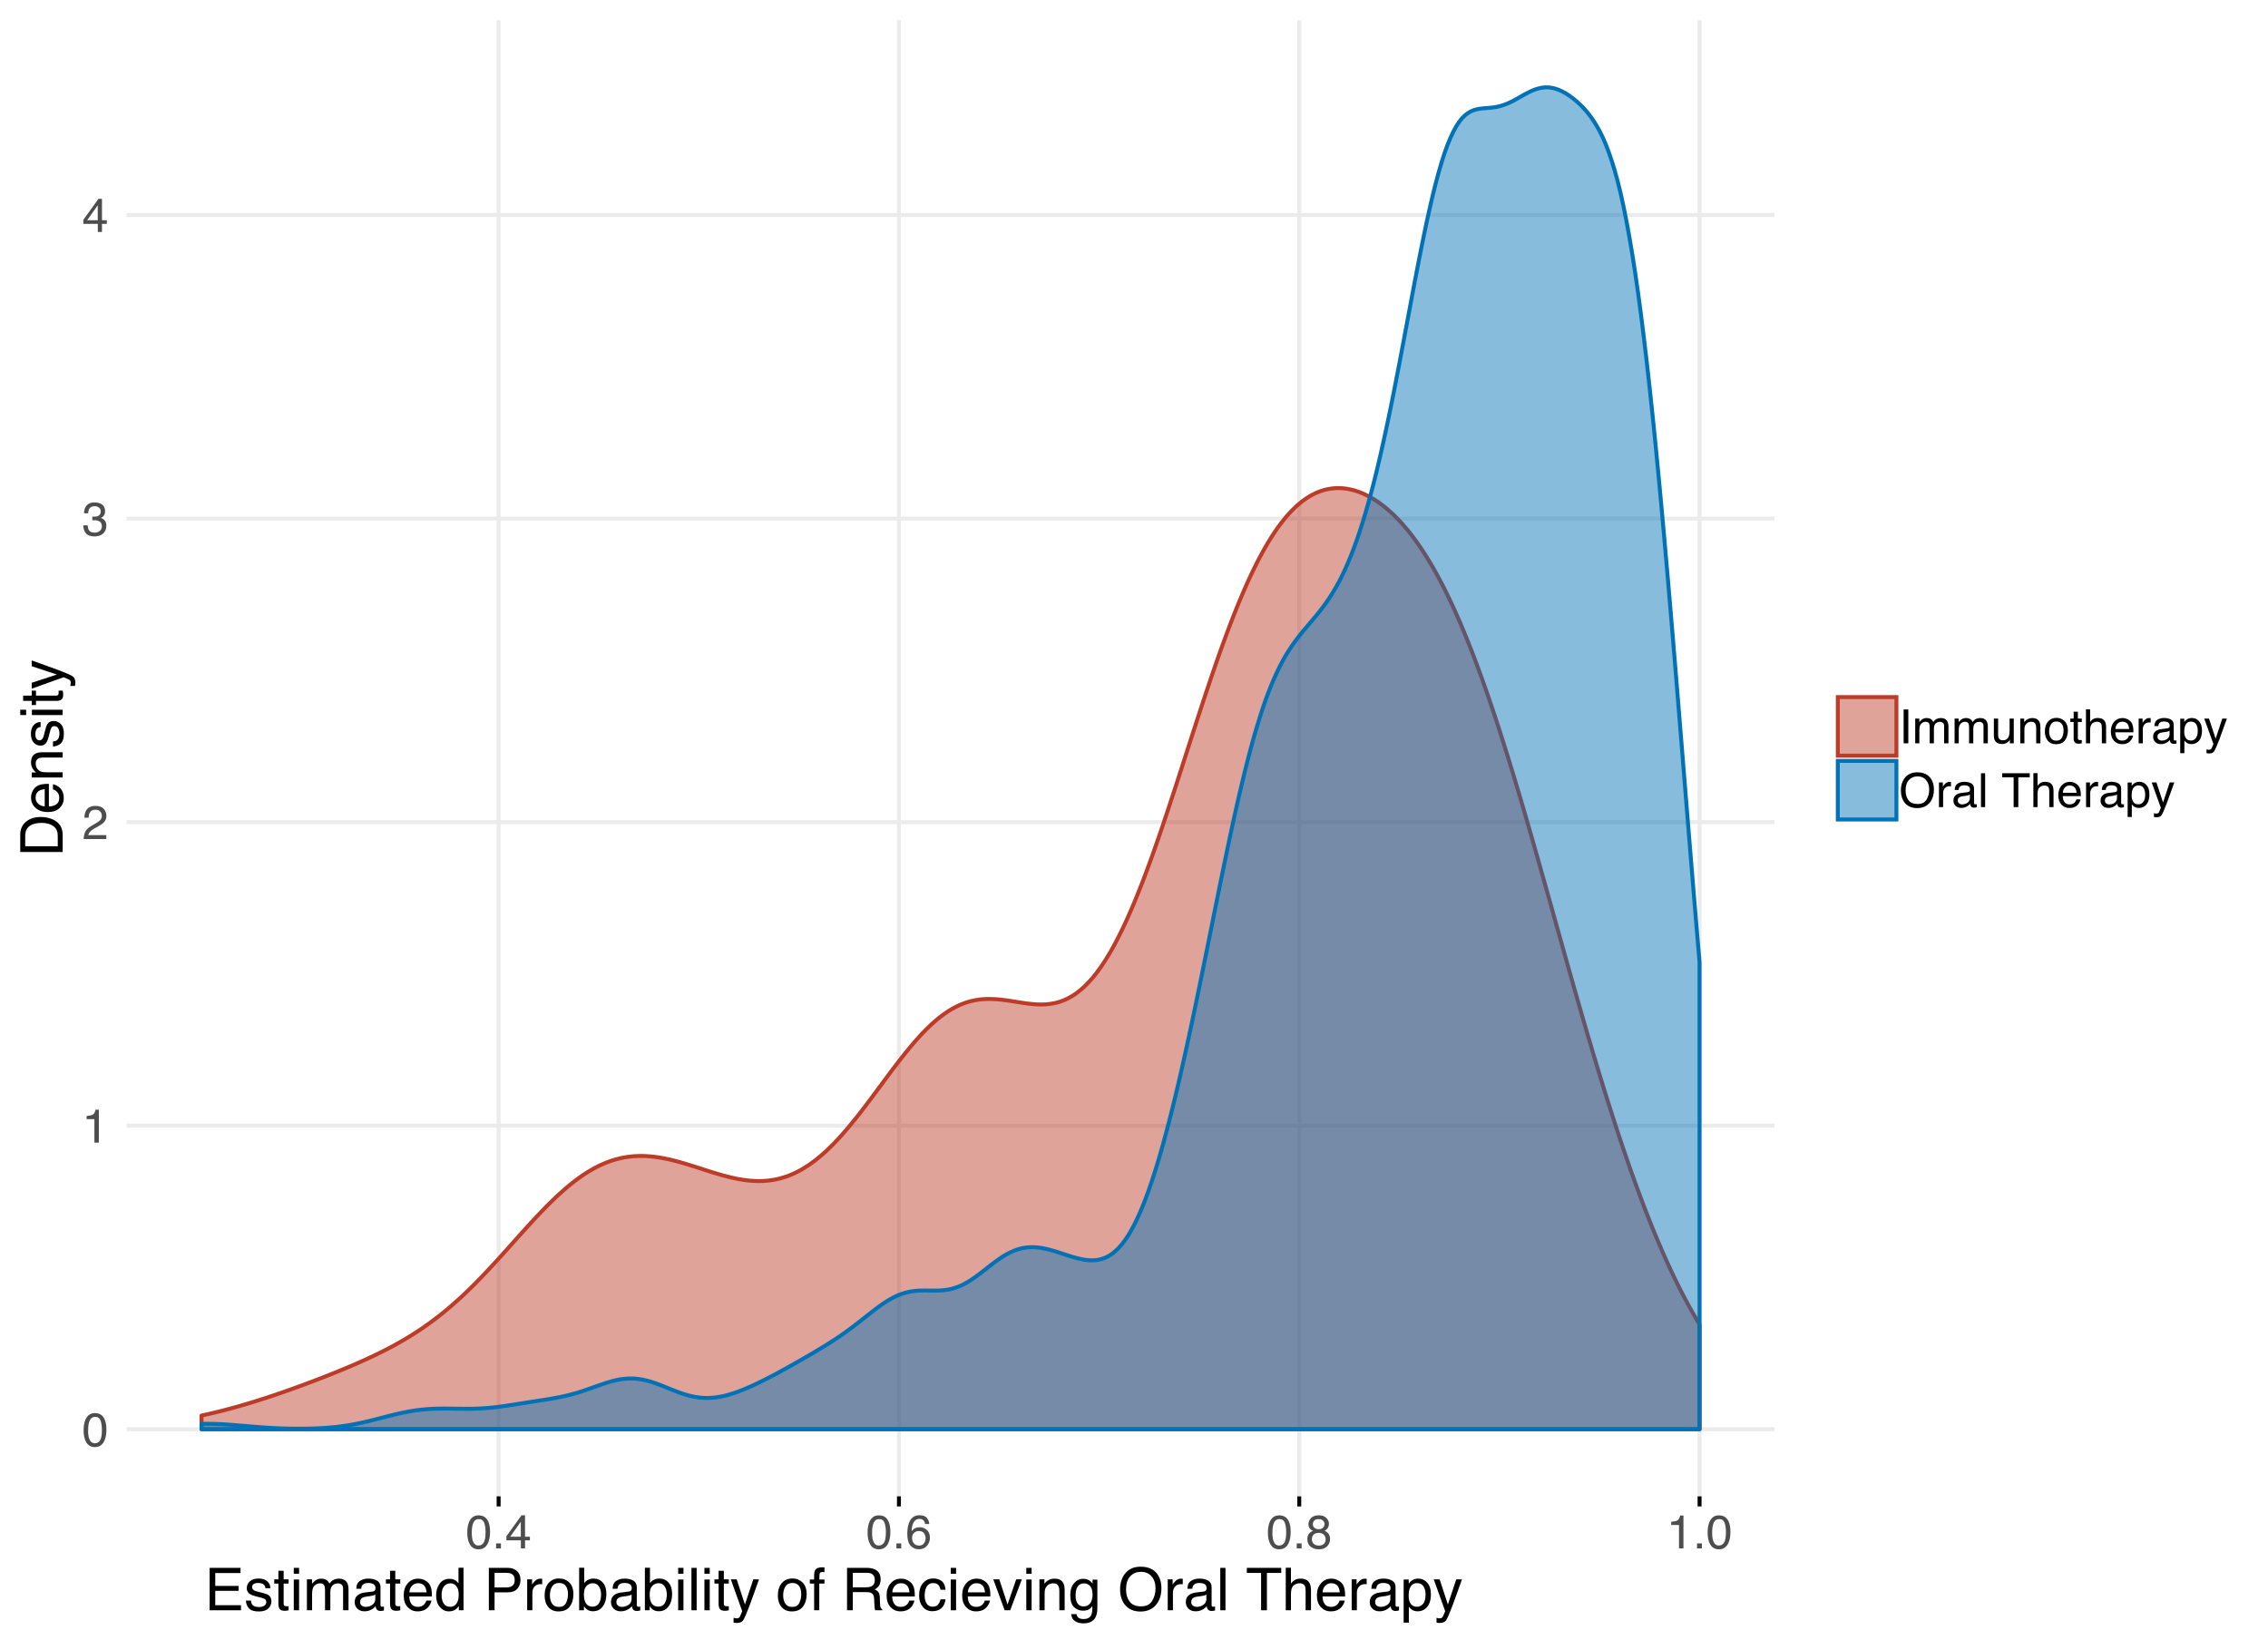 <?xml version="1.0" encoding="UTF-8"?>
<svg xmlns="http://www.w3.org/2000/svg" xmlns:xlink="http://www.w3.org/1999/xlink" width="614pt" height="444pt" viewBox="0 0 614 444" version="1.1">
<defs>
<g>
<symbol overflow="visible" id="glyph0-0">
<path style="stroke:none;" d="M 0.406 0 L 0.406 -9.172 L 7.703 -9.172 L 7.703 0 Z M 6.547 -1.156 L 6.547 -8.031 L 1.562 -8.031 L 1.562 -1.156 Z M 6.547 -1.156 "/>
</symbol>
<symbol overflow="visible" id="glyph0-1">
<path style="stroke:none;" d="M 3.469 -8.953 C 4.625 -8.953 5.457 -8.473 5.969 -7.516 C 6.375 -6.773 6.578 -5.766 6.578 -4.484 C 6.578 -3.266 6.395 -2.258 6.031 -1.469 C 5.508 -0.32 4.648 0.25 3.453 0.25 C 2.379 0.25 1.582 -0.219 1.062 -1.156 C 0.625 -1.938 0.406 -2.984 0.406 -4.297 C 0.406 -5.305 0.535 -6.176 0.797 -6.906 C 1.285 -8.27 2.176 -8.953 3.469 -8.953 Z M 3.453 -0.781 C 4.035 -0.781 4.5 -1.035 4.844 -1.547 C 5.188 -2.066 5.359 -3.031 5.359 -4.438 C 5.359 -5.457 5.234 -6.297 4.984 -6.953 C 4.734 -7.609 4.25 -7.938 3.531 -7.938 C 2.863 -7.938 2.379 -7.625 2.078 -7 C 1.773 -6.375 1.625 -5.457 1.625 -4.25 C 1.625 -3.332 1.719 -2.598 1.906 -2.047 C 2.207 -1.203 2.723 -0.781 3.453 -0.781 Z M 3.453 -0.781 "/>
</symbol>
<symbol overflow="visible" id="glyph0-2">
<path style="stroke:none;" d="M 1.219 -6.344 L 1.219 -7.203 C 2.031 -7.273 2.598 -7.406 2.922 -7.594 C 3.242 -7.781 3.484 -8.219 3.641 -8.906 L 4.531 -8.906 L 4.531 0 L 3.328 0 L 3.328 -6.344 Z M 1.219 -6.344 "/>
</symbol>
<symbol overflow="visible" id="glyph0-3">
<path style="stroke:none;" d="M 0.406 0 C 0.445 -0.77 0.602 -1.441 0.875 -2.016 C 1.156 -2.586 1.695 -3.102 2.5 -3.562 L 3.703 -4.266 C 4.234 -4.578 4.609 -4.844 4.828 -5.062 C 5.172 -5.406 5.344 -5.801 5.344 -6.25 C 5.344 -6.77 5.188 -7.18 4.875 -7.484 C 4.562 -7.797 4.145 -7.953 3.625 -7.953 C 2.852 -7.953 2.32 -7.66 2.031 -7.078 C 1.863 -6.766 1.773 -6.332 1.766 -5.781 L 0.625 -5.781 C 0.633 -6.551 0.773 -7.18 1.047 -7.672 C 1.535 -8.547 2.395 -8.984 3.625 -8.984 C 4.656 -8.984 5.406 -8.703 5.875 -8.141 C 6.344 -7.586 6.578 -6.973 6.578 -6.297 C 6.578 -5.578 6.328 -4.969 5.828 -4.469 C 5.535 -4.164 5.016 -3.805 4.266 -3.391 L 3.406 -2.906 C 3 -2.688 2.676 -2.473 2.438 -2.266 C 2.02 -1.898 1.758 -1.5 1.656 -1.062 L 6.547 -1.062 L 6.547 0 Z M 0.406 0 "/>
</symbol>
<symbol overflow="visible" id="glyph0-4">
<path style="stroke:none;" d="M 3.328 0.25 C 2.266 0.25 1.492 -0.039 1.016 -0.625 C 0.547 -1.207 0.312 -1.914 0.312 -2.75 L 1.484 -2.75 C 1.535 -2.164 1.645 -1.742 1.812 -1.484 C 2.102 -1.016 2.629 -0.781 3.391 -0.781 C 3.984 -0.781 4.457 -0.938 4.812 -1.25 C 5.164 -1.57 5.344 -1.984 5.344 -2.484 C 5.344 -3.098 5.156 -3.523 4.781 -3.766 C 4.406 -4.016 3.883 -4.141 3.219 -4.141 C 3.133 -4.141 3.055 -4.141 2.984 -4.141 C 2.91 -4.141 2.832 -4.133 2.75 -4.125 L 2.75 -5.125 C 2.863 -5.113 2.957 -5.102 3.031 -5.094 C 3.113 -5.094 3.203 -5.094 3.297 -5.094 C 3.723 -5.094 4.07 -5.16 4.344 -5.297 C 4.812 -5.523 5.047 -5.941 5.047 -6.547 C 5.047 -6.984 4.883 -7.32 4.562 -7.562 C 4.25 -7.812 3.883 -7.938 3.469 -7.938 C 2.719 -7.938 2.195 -7.688 1.906 -7.188 C 1.75 -6.906 1.66 -6.516 1.641 -6.016 L 0.531 -6.016 C 0.531 -6.68 0.664 -7.242 0.938 -7.703 C 1.395 -8.535 2.195 -8.953 3.344 -8.953 C 4.258 -8.953 4.969 -8.75 5.469 -8.344 C 5.969 -7.938 6.219 -7.348 6.219 -6.578 C 6.219 -6.035 6.07 -5.594 5.781 -5.25 C 5.594 -5.039 5.352 -4.875 5.062 -4.75 C 5.531 -4.625 5.895 -4.375 6.156 -4 C 6.426 -3.633 6.562 -3.188 6.562 -2.656 C 6.562 -1.801 6.281 -1.102 5.719 -0.562 C 5.156 -0.02 4.359 0.25 3.328 0.25 Z M 3.328 0.25 "/>
</symbol>
<symbol overflow="visible" id="glyph0-5">
<path style="stroke:none;" d="M 4.234 -3.172 L 4.234 -7.219 L 1.359 -3.172 Z M 4.25 0 L 4.25 -2.188 L 0.328 -2.188 L 0.328 -3.281 L 4.422 -8.969 L 5.375 -8.969 L 5.375 -3.172 L 6.688 -3.172 L 6.688 -2.188 L 5.375 -2.188 L 5.375 0 Z M 4.25 0 "/>
</symbol>
<symbol overflow="visible" id="glyph0-6">
<path style="stroke:none;" d="M 1.094 -1.359 L 2.406 -1.359 L 2.406 0 L 1.094 0 Z M 1.094 -1.359 "/>
</symbol>
<symbol overflow="visible" id="glyph0-7">
<path style="stroke:none;" d="M 3.75 -8.984 C 4.75 -8.984 5.441 -8.723 5.828 -8.203 C 6.223 -7.68 6.422 -7.148 6.422 -6.609 L 5.312 -6.609 C 5.25 -6.961 5.145 -7.238 5 -7.438 C 4.727 -7.812 4.316 -8 3.766 -8 C 3.129 -8 2.625 -7.707 2.25 -7.125 C 1.883 -6.539 1.68 -5.707 1.641 -4.625 C 1.898 -5.008 2.227 -5.297 2.625 -5.484 C 2.977 -5.648 3.375 -5.734 3.812 -5.734 C 4.562 -5.734 5.211 -5.492 5.766 -5.016 C 6.328 -4.535 6.609 -3.82 6.609 -2.875 C 6.609 -2.062 6.344 -1.336 5.812 -0.703 C 5.289 -0.078 4.539 0.234 3.562 0.234 C 2.727 0.234 2.004 -0.082 1.391 -0.719 C 0.785 -1.352 0.484 -2.426 0.484 -3.938 C 0.484 -5.039 0.617 -5.984 0.891 -6.766 C 1.41 -8.242 2.363 -8.984 3.75 -8.984 Z M 3.656 -0.766 C 4.25 -0.766 4.691 -0.961 4.984 -1.359 C 5.285 -1.766 5.438 -2.238 5.438 -2.781 C 5.438 -3.238 5.301 -3.672 5.031 -4.078 C 4.77 -4.492 4.297 -4.703 3.609 -4.703 C 3.117 -4.703 2.691 -4.539 2.328 -4.219 C 1.961 -3.906 1.781 -3.426 1.781 -2.781 C 1.781 -2.207 1.945 -1.727 2.281 -1.344 C 2.613 -0.957 3.07 -0.766 3.656 -0.766 Z M 3.656 -0.766 "/>
</symbol>
<symbol overflow="visible" id="glyph0-8">
<path style="stroke:none;" d="M 3.484 -5.203 C 3.973 -5.203 4.359 -5.336 4.641 -5.609 C 4.922 -5.891 5.062 -6.223 5.062 -6.609 C 5.062 -6.941 4.926 -7.242 4.656 -7.516 C 4.395 -7.797 3.988 -7.938 3.438 -7.938 C 2.895 -7.938 2.504 -7.797 2.266 -7.516 C 2.023 -7.242 1.906 -6.922 1.906 -6.547 C 1.906 -6.117 2.062 -5.785 2.375 -5.547 C 2.688 -5.316 3.055 -5.203 3.484 -5.203 Z M 3.547 -0.766 C 4.066 -0.766 4.5 -0.906 4.844 -1.188 C 5.188 -1.469 5.359 -1.891 5.359 -2.453 C 5.359 -3.023 5.18 -3.461 4.828 -3.766 C 4.473 -4.066 4.02 -4.219 3.469 -4.219 C 2.926 -4.219 2.484 -4.062 2.141 -3.75 C 1.805 -3.445 1.641 -3.023 1.641 -2.484 C 1.641 -2.016 1.797 -1.609 2.109 -1.266 C 2.422 -0.93 2.898 -0.766 3.547 -0.766 Z M 1.953 -4.766 C 1.641 -4.898 1.395 -5.055 1.219 -5.234 C 0.883 -5.566 0.719 -6 0.719 -6.531 C 0.719 -7.195 0.957 -7.77 1.438 -8.25 C 1.926 -8.727 2.613 -8.969 3.5 -8.969 C 4.363 -8.969 5.035 -8.738 5.516 -8.281 C 6.004 -7.832 6.25 -7.305 6.25 -6.703 C 6.25 -6.148 6.109 -5.703 5.828 -5.359 C 5.672 -5.16 5.426 -4.969 5.094 -4.781 C 5.469 -4.613 5.758 -4.414 5.969 -4.188 C 6.363 -3.77 6.562 -3.227 6.562 -2.562 C 6.562 -1.781 6.297 -1.113 5.766 -0.562 C 5.234 -0.02 4.488 0.25 3.531 0.25 C 2.656 0.25 1.914 0.016 1.312 -0.453 C 0.707 -0.922 0.406 -1.609 0.406 -2.516 C 0.406 -3.047 0.535 -3.504 0.797 -3.891 C 1.055 -4.273 1.441 -4.566 1.953 -4.766 Z M 1.953 -4.766 "/>
</symbol>
<symbol overflow="visible" id="glyph0-9">
<path style="stroke:none;" d="M 1.25 -9.172 L 2.516 -9.172 L 2.516 0 L 1.25 0 Z M 1.25 -9.172 "/>
</symbol>
<symbol overflow="visible" id="glyph0-10">
<path style="stroke:none;" d="M 0.828 -6.688 L 1.938 -6.688 L 1.938 -5.75 C 2.207 -6.07 2.445 -6.305 2.656 -6.453 C 3.031 -6.711 3.453 -6.844 3.922 -6.844 C 4.453 -6.844 4.883 -6.711 5.219 -6.453 C 5.395 -6.297 5.562 -6.07 5.719 -5.781 C 5.969 -6.145 6.258 -6.41 6.594 -6.578 C 6.926 -6.754 7.305 -6.844 7.734 -6.844 C 8.629 -6.844 9.238 -6.52 9.562 -5.875 C 9.738 -5.52 9.828 -5.047 9.828 -4.453 L 9.828 0 L 8.656 0 L 8.656 -4.656 C 8.656 -5.094 8.539 -5.395 8.312 -5.562 C 8.094 -5.727 7.828 -5.812 7.516 -5.812 C 7.066 -5.812 6.68 -5.664 6.359 -5.375 C 6.047 -5.082 5.891 -4.586 5.891 -3.891 L 5.891 0 L 4.75 0 L 4.75 -4.375 C 4.75 -4.82 4.695 -5.148 4.594 -5.359 C 4.414 -5.672 4.094 -5.828 3.625 -5.828 C 3.207 -5.828 2.82 -5.66 2.469 -5.328 C 2.125 -5.004 1.953 -4.41 1.953 -3.547 L 1.953 0 L 0.828 0 Z M 0.828 -6.688 "/>
</symbol>
<symbol overflow="visible" id="glyph0-11">
<path style="stroke:none;" d="M 1.953 -6.688 L 1.953 -2.25 C 1.953 -1.906 2.004 -1.625 2.109 -1.406 C 2.305 -1.008 2.68 -0.812 3.234 -0.812 C 4.016 -0.812 4.547 -1.16 4.828 -1.859 C 4.984 -2.234 5.062 -2.75 5.062 -3.406 L 5.062 -6.688 L 6.188 -6.688 L 6.188 0 L 5.125 0 L 5.141 -0.984 C 4.992 -0.734 4.812 -0.52 4.594 -0.344 C 4.164 0.008 3.645 0.188 3.031 0.188 C 2.07 0.188 1.422 -0.133 1.078 -0.781 C 0.891 -1.113 0.797 -1.566 0.797 -2.141 L 0.797 -6.688 Z M 3.5 -6.859 Z M 3.5 -6.859 "/>
</symbol>
<symbol overflow="visible" id="glyph0-12">
<path style="stroke:none;" d="M 0.828 -6.688 L 1.891 -6.688 L 1.891 -5.75 C 2.211 -6.133 2.551 -6.41 2.906 -6.578 C 3.258 -6.754 3.648 -6.844 4.078 -6.844 C 5.023 -6.844 5.664 -6.508 6 -5.844 C 6.188 -5.488 6.281 -4.973 6.281 -4.297 L 6.281 0 L 5.141 0 L 5.141 -4.219 C 5.141 -4.625 5.078 -4.953 4.953 -5.203 C 4.754 -5.617 4.395 -5.828 3.875 -5.828 C 3.602 -5.828 3.383 -5.801 3.219 -5.75 C 2.906 -5.656 2.633 -5.473 2.406 -5.203 C 2.219 -4.984 2.094 -4.754 2.031 -4.516 C 1.977 -4.273 1.953 -3.938 1.953 -3.5 L 1.953 0 L 0.828 0 Z M 3.469 -6.859 Z M 3.469 -6.859 "/>
</symbol>
<symbol overflow="visible" id="glyph0-13">
<path style="stroke:none;" d="M 3.484 -0.719 C 4.223 -0.719 4.734 -1 5.016 -1.562 C 5.297 -2.133 5.438 -2.766 5.438 -3.453 C 5.438 -4.078 5.332 -4.586 5.125 -4.984 C 4.812 -5.598 4.27 -5.906 3.5 -5.906 C 2.812 -5.906 2.312 -5.641 2 -5.109 C 1.688 -4.586 1.531 -3.957 1.531 -3.219 C 1.531 -2.508 1.688 -1.914 2 -1.438 C 2.312 -0.957 2.805 -0.719 3.484 -0.719 Z M 3.531 -6.891 C 4.383 -6.891 5.109 -6.598 5.703 -6.016 C 6.305 -5.441 6.609 -4.598 6.609 -3.484 C 6.609 -2.41 6.344 -1.52 5.812 -0.812 C 5.289 -0.102 4.477 0.25 3.375 0.25 C 2.457 0.25 1.727 -0.062 1.188 -0.688 C 0.645 -1.312 0.375 -2.148 0.375 -3.203 C 0.375 -4.328 0.656 -5.223 1.219 -5.891 C 1.789 -6.555 2.562 -6.891 3.531 -6.891 Z M 3.484 -6.859 Z M 3.484 -6.859 "/>
</symbol>
<symbol overflow="visible" id="glyph0-14">
<path style="stroke:none;" d="M 1.047 -8.562 L 2.188 -8.562 L 2.188 -6.688 L 3.25 -6.688 L 3.25 -5.781 L 2.188 -5.781 L 2.188 -1.406 C 2.188 -1.176 2.266 -1.02 2.422 -0.938 C 2.516 -0.895 2.66 -0.875 2.859 -0.875 C 2.91 -0.875 2.969 -0.875 3.031 -0.875 C 3.094 -0.875 3.164 -0.879 3.25 -0.891 L 3.25 0 C 3.125 0.039 2.988 0.066 2.844 0.078 C 2.707 0.098 2.562 0.109 2.406 0.109 C 1.875 0.109 1.516 -0.023 1.328 -0.297 C 1.141 -0.566 1.047 -0.914 1.047 -1.344 L 1.047 -5.781 L 0.141 -5.781 L 0.141 -6.688 L 1.047 -6.688 Z M 1.047 -8.562 "/>
</symbol>
<symbol overflow="visible" id="glyph0-15">
<path style="stroke:none;" d="M 0.828 -9.203 L 1.953 -9.203 L 1.953 -5.781 C 2.211 -6.125 2.453 -6.363 2.672 -6.5 C 3.035 -6.738 3.488 -6.859 4.031 -6.859 C 5 -6.859 5.656 -6.52 6 -5.844 C 6.188 -5.469 6.281 -4.953 6.281 -4.297 L 6.281 0 L 5.125 0 L 5.125 -4.219 C 5.125 -4.707 5.062 -5.066 4.938 -5.297 C 4.727 -5.66 4.344 -5.844 3.781 -5.844 C 3.32 -5.844 2.898 -5.68 2.516 -5.359 C 2.141 -5.047 1.953 -4.441 1.953 -3.547 L 1.953 0 L 0.828 0 Z M 0.828 -9.203 "/>
</symbol>
<symbol overflow="visible" id="glyph0-16">
<path style="stroke:none;" d="M 3.609 -6.844 C 4.086 -6.844 4.547 -6.727 4.984 -6.5 C 5.43 -6.281 5.773 -5.992 6.016 -5.641 C 6.234 -5.305 6.379 -4.914 6.453 -4.469 C 6.523 -4.156 6.562 -3.66 6.562 -2.984 L 1.656 -2.984 C 1.676 -2.305 1.836 -1.758 2.141 -1.344 C 2.441 -0.938 2.906 -0.734 3.531 -0.734 C 4.113 -0.734 4.582 -0.926 4.938 -1.312 C 5.133 -1.539 5.273 -1.801 5.359 -2.094 L 6.469 -2.094 C 6.438 -1.852 6.336 -1.582 6.172 -1.281 C 6.016 -0.977 5.832 -0.727 5.625 -0.531 C 5.281 -0.195 4.859 0.023 4.359 0.141 C 4.086 0.203 3.781 0.234 3.438 0.234 C 2.602 0.234 1.895 -0.066 1.312 -0.672 C 0.738 -1.273 0.453 -2.125 0.453 -3.219 C 0.453 -4.289 0.742 -5.16 1.328 -5.828 C 1.91 -6.504 2.672 -6.844 3.609 -6.844 Z M 5.406 -3.875 C 5.363 -4.363 5.258 -4.754 5.094 -5.047 C 4.781 -5.586 4.266 -5.859 3.547 -5.859 C 3.023 -5.859 2.586 -5.672 2.234 -5.297 C 1.891 -4.93 1.707 -4.457 1.688 -3.875 Z M 3.5 -6.859 Z M 3.5 -6.859 "/>
</symbol>
<symbol overflow="visible" id="glyph0-17">
<path style="stroke:none;" d="M 0.859 -6.688 L 1.922 -6.688 L 1.922 -5.531 C 2.016 -5.758 2.227 -6.035 2.562 -6.359 C 2.906 -6.68 3.301 -6.844 3.75 -6.844 C 3.77 -6.844 3.805 -6.836 3.859 -6.828 C 3.91 -6.828 3.992 -6.82 4.109 -6.812 L 4.109 -5.625 C 4.047 -5.633 3.984 -5.641 3.922 -5.641 C 3.867 -5.648 3.812 -5.656 3.75 -5.656 C 3.176 -5.656 2.738 -5.473 2.438 -5.109 C 2.133 -4.742 1.984 -4.32 1.984 -3.844 L 1.984 0 L 0.859 0 Z M 0.859 -6.688 "/>
</symbol>
<symbol overflow="visible" id="glyph0-18">
<path style="stroke:none;" d="M 1.688 -1.781 C 1.688 -1.457 1.805 -1.203 2.047 -1.016 C 2.285 -0.828 2.566 -0.734 2.891 -0.734 C 3.285 -0.734 3.664 -0.82 4.031 -1 C 4.656 -1.312 4.969 -1.812 4.969 -2.5 L 4.969 -3.406 C 4.832 -3.32 4.656 -3.25 4.438 -3.188 C 4.227 -3.125 4.02 -3.082 3.812 -3.062 L 3.125 -2.969 C 2.719 -2.914 2.41 -2.832 2.203 -2.719 C 1.859 -2.52 1.688 -2.207 1.688 -1.781 Z M 4.406 -4.062 C 4.664 -4.094 4.844 -4.195 4.938 -4.375 C 4.977 -4.477 5 -4.625 5 -4.812 C 5 -5.195 4.863 -5.473 4.594 -5.641 C 4.32 -5.816 3.93 -5.906 3.422 -5.906 C 2.836 -5.906 2.422 -5.75 2.172 -5.438 C 2.035 -5.258 1.945 -5 1.906 -4.656 L 0.859 -4.656 C 0.879 -5.477 1.145 -6.051 1.656 -6.375 C 2.176 -6.695 2.773 -6.859 3.453 -6.859 C 4.234 -6.859 4.875 -6.707 5.375 -6.406 C 5.852 -6.102 6.094 -5.633 6.094 -5 L 6.094 -1.156 C 6.094 -1.031 6.117 -0.93 6.172 -0.859 C 6.223 -0.797 6.32 -0.766 6.469 -0.766 C 6.52 -0.766 6.578 -0.766 6.641 -0.766 C 6.703 -0.773 6.77 -0.785 6.844 -0.797 L 6.844 0.031 C 6.664 0.082 6.531 0.113 6.438 0.125 C 6.352 0.133 6.227 0.141 6.062 0.141 C 5.676 0.141 5.395 0.004 5.219 -0.266 C 5.133 -0.41 5.07 -0.617 5.031 -0.891 C 4.801 -0.586 4.473 -0.328 4.047 -0.109 C 3.617 0.109 3.145 0.219 2.625 0.219 C 2 0.219 1.488 0.031 1.094 -0.344 C 0.707 -0.719 0.516 -1.188 0.516 -1.75 C 0.516 -2.375 0.707 -2.859 1.094 -3.203 C 1.477 -3.547 1.988 -3.754 2.625 -3.828 Z M 3.484 -6.859 Z M 3.484 -6.859 "/>
</symbol>
<symbol overflow="visible" id="glyph0-19">
<path style="stroke:none;" d="M 3.656 -0.75 C 4.176 -0.75 4.609 -0.969 4.953 -1.406 C 5.305 -1.852 5.484 -2.516 5.484 -3.391 C 5.484 -3.922 5.406 -4.379 5.25 -4.766 C 4.957 -5.504 4.426 -5.875 3.656 -5.875 C 2.875 -5.875 2.336 -5.484 2.047 -4.703 C 1.891 -4.285 1.812 -3.754 1.812 -3.109 C 1.812 -2.598 1.891 -2.16 2.047 -1.797 C 2.336 -1.098 2.875 -0.75 3.656 -0.75 Z M 0.734 -6.656 L 1.828 -6.656 L 1.828 -5.781 C 2.055 -6.082 2.301 -6.316 2.562 -6.484 C 2.945 -6.734 3.395 -6.859 3.906 -6.859 C 4.664 -6.859 5.305 -6.566 5.828 -5.984 C 6.359 -5.398 6.625 -4.57 6.625 -3.5 C 6.625 -2.039 6.242 -1 5.484 -0.375 C 5.004 0.02 4.441 0.219 3.797 0.219 C 3.297 0.219 2.875 0.109 2.531 -0.109 C 2.332 -0.234 2.109 -0.445 1.859 -0.75 L 1.859 2.672 L 0.734 2.672 Z M 0.734 -6.656 "/>
</symbol>
<symbol overflow="visible" id="glyph0-20">
<path style="stroke:none;" d="M 5 -6.688 L 6.25 -6.688 C 6.094 -6.258 5.738 -5.281 5.188 -3.75 C 4.781 -2.602 4.441 -1.664 4.172 -0.938 C 3.516 0.77 3.051 1.812 2.781 2.188 C 2.52 2.562 2.066 2.75 1.422 2.75 C 1.266 2.75 1.141 2.738 1.047 2.719 C 0.961 2.707 0.859 2.688 0.734 2.656 L 0.734 1.625 C 0.93 1.688 1.07 1.723 1.156 1.734 C 1.25 1.742 1.328 1.75 1.391 1.75 C 1.598 1.75 1.75 1.711 1.844 1.641 C 1.945 1.578 2.031 1.492 2.094 1.391 C 2.113 1.359 2.188 1.188 2.312 0.875 C 2.445 0.57 2.547 0.344 2.609 0.188 L 0.125 -6.688 L 1.406 -6.688 L 3.203 -1.25 Z M 3.188 -6.859 Z M 3.188 -6.859 "/>
</symbol>
<symbol overflow="visible" id="glyph0-21">
<path style="stroke:none;" d="M 4.938 -9.422 C 6.551 -9.422 7.75 -8.898 8.531 -7.859 C 9.145 -7.047 9.453 -6.008 9.453 -4.75 C 9.453 -3.375 9.102 -2.234 8.406 -1.328 C 7.582 -0.266 6.414 0.266 4.906 0.266 C 3.5 0.266 2.391 -0.195 1.578 -1.125 C 0.859 -2.031 0.5 -3.172 0.5 -4.547 C 0.5 -5.785 0.805 -6.848 1.422 -7.734 C 2.211 -8.859 3.383 -9.422 4.938 -9.422 Z M 5.062 -0.844 C 6.156 -0.844 6.945 -1.234 7.438 -2.016 C 7.926 -2.805 8.172 -3.711 8.172 -4.734 C 8.172 -5.805 7.891 -6.672 7.328 -7.328 C 6.766 -7.992 5.992 -8.328 5.016 -8.328 C 4.066 -8.328 3.289 -8 2.688 -7.344 C 2.082 -6.695 1.781 -5.738 1.781 -4.469 C 1.781 -3.445 2.035 -2.586 2.547 -1.891 C 3.066 -1.191 3.906 -0.844 5.062 -0.844 Z M 4.969 -9.422 Z M 4.969 -9.422 "/>
</symbol>
<symbol overflow="visible" id="glyph0-22">
<path style="stroke:none;" d="M 0.859 -9.172 L 1.984 -9.172 L 1.984 0 L 0.859 0 Z M 0.859 -9.172 "/>
</symbol>
<symbol overflow="visible" id="glyph0-23">
<path style="stroke:none;" d=""/>
</symbol>
<symbol overflow="visible" id="glyph0-24">
<path style="stroke:none;" d="M 7.656 -9.172 L 7.656 -8.078 L 4.562 -8.078 L 4.562 0 L 3.297 0 L 3.297 -8.078 L 0.203 -8.078 L 0.203 -9.172 Z M 7.656 -9.172 "/>
</symbol>
<symbol overflow="visible" id="glyph1-0">
<path style="stroke:none;" d="M 0.516 0 L 0.516 -11.484 L 9.625 -11.484 L 9.625 0 Z M 8.188 -1.438 L 8.188 -10.047 L 1.953 -10.047 L 1.953 -1.438 Z M 8.188 -1.438 "/>
</symbol>
<symbol overflow="visible" id="glyph1-1">
<path style="stroke:none;" d="M 1.375 -11.484 L 9.734 -11.484 L 9.734 -10.078 L 2.891 -10.078 L 2.891 -6.594 L 9.219 -6.594 L 9.219 -5.266 L 2.891 -5.266 L 2.891 -1.375 L 9.859 -1.375 L 9.859 0 L 1.375 0 Z M 5.609 -11.484 Z M 5.609 -11.484 "/>
</symbol>
<symbol overflow="visible" id="glyph1-2">
<path style="stroke:none;" d="M 1.875 -2.625 C 1.914 -2.156 2.031 -1.797 2.219 -1.547 C 2.57 -1.098 3.188 -0.875 4.062 -0.875 C 4.582 -0.875 5.039 -0.984 5.438 -1.203 C 5.832 -1.43 6.031 -1.785 6.031 -2.266 C 6.031 -2.617 5.875 -2.891 5.562 -3.078 C 5.352 -3.191 4.953 -3.328 4.359 -3.484 L 3.234 -3.766 C 2.523 -3.941 2 -4.141 1.656 -4.359 C 1.051 -4.734 0.75 -5.258 0.75 -5.938 C 0.75 -6.727 1.035 -7.367 1.609 -7.859 C 2.18 -8.348 2.945 -8.594 3.906 -8.594 C 5.164 -8.594 6.078 -8.223 6.641 -7.484 C 6.984 -7.016 7.148 -6.508 7.141 -5.969 L 5.812 -5.969 C 5.789 -6.281 5.68 -6.566 5.484 -6.828 C 5.16 -7.203 4.598 -7.391 3.797 -7.391 C 3.266 -7.391 2.863 -7.285 2.594 -7.078 C 2.32 -6.879 2.188 -6.613 2.188 -6.281 C 2.188 -5.914 2.363 -5.625 2.719 -5.406 C 2.926 -5.27 3.234 -5.156 3.641 -5.062 L 4.578 -4.828 C 5.586 -4.586 6.266 -4.352 6.609 -4.125 C 7.148 -3.758 7.422 -3.191 7.422 -2.422 C 7.422 -1.68 7.141 -1.035 6.578 -0.484 C 6.016 0.055 5.156 0.328 4 0.328 C 2.75 0.328 1.863 0.047 1.344 -0.516 C 0.832 -1.086 0.555 -1.789 0.516 -2.625 Z M 3.953 -8.578 Z M 3.953 -8.578 "/>
</symbol>
<symbol overflow="visible" id="glyph1-3">
<path style="stroke:none;" d="M 1.312 -10.703 L 2.734 -10.703 L 2.734 -8.375 L 4.078 -8.375 L 4.078 -7.219 L 2.734 -7.219 L 2.734 -1.766 C 2.734 -1.473 2.832 -1.273 3.031 -1.172 C 3.145 -1.117 3.328 -1.094 3.578 -1.094 C 3.648 -1.094 3.723 -1.094 3.797 -1.094 C 3.879 -1.094 3.973 -1.098 4.078 -1.109 L 4.078 0 C 3.91 0.051 3.738 0.086 3.562 0.109 C 3.395 0.129 3.207 0.141 3 0.141 C 2.344 0.141 1.895 -0.023 1.656 -0.359 C 1.426 -0.703 1.312 -1.145 1.312 -1.688 L 1.312 -7.219 L 0.188 -7.219 L 0.188 -8.375 L 1.312 -8.375 Z M 1.312 -10.703 "/>
</symbol>
<symbol overflow="visible" id="glyph1-4">
<path style="stroke:none;" d="M 1.031 -8.328 L 2.469 -8.328 L 2.469 0 L 1.031 0 Z M 1.031 -11.484 L 2.469 -11.484 L 2.469 -9.891 L 1.031 -9.891 Z M 1.031 -11.484 "/>
</symbol>
<symbol overflow="visible" id="glyph1-5">
<path style="stroke:none;" d="M 1.031 -8.375 L 2.422 -8.375 L 2.422 -7.188 C 2.754 -7.594 3.055 -7.891 3.328 -8.078 C 3.797 -8.398 4.32 -8.562 4.906 -8.562 C 5.57 -8.562 6.109 -8.395 6.516 -8.062 C 6.742 -7.875 6.953 -7.598 7.141 -7.234 C 7.453 -7.68 7.816 -8.016 8.234 -8.234 C 8.66 -8.453 9.141 -8.562 9.672 -8.562 C 10.797 -8.562 11.562 -8.156 11.969 -7.344 C 12.188 -6.906 12.297 -6.316 12.297 -5.578 L 12.297 0 L 10.828 0 L 10.828 -5.812 C 10.828 -6.375 10.688 -6.758 10.406 -6.969 C 10.133 -7.176 9.797 -7.281 9.391 -7.281 C 8.836 -7.281 8.363 -7.094 7.969 -6.719 C 7.57 -6.352 7.375 -5.738 7.375 -4.875 L 7.375 0 L 5.938 0 L 5.938 -5.469 C 5.938 -6.031 5.867 -6.441 5.734 -6.703 C 5.523 -7.098 5.129 -7.297 4.547 -7.297 C 4.016 -7.297 3.531 -7.086 3.094 -6.672 C 2.656 -6.266 2.438 -5.52 2.438 -4.438 L 2.438 0 L 1.031 0 Z M 1.031 -8.375 "/>
</symbol>
<symbol overflow="visible" id="glyph1-6">
<path style="stroke:none;" d="M 2.109 -2.234 C 2.109 -1.828 2.254 -1.504 2.547 -1.266 C 2.848 -1.035 3.203 -0.922 3.609 -0.922 C 4.109 -0.922 4.586 -1.035 5.047 -1.266 C 5.828 -1.641 6.219 -2.258 6.219 -3.125 L 6.219 -4.266 C 6.051 -4.148 5.832 -4.055 5.562 -3.984 C 5.289 -3.91 5.023 -3.859 4.766 -3.828 L 3.906 -3.719 C 3.395 -3.656 3.016 -3.551 2.766 -3.406 C 2.328 -3.156 2.109 -2.766 2.109 -2.234 Z M 5.516 -5.078 C 5.836 -5.117 6.055 -5.254 6.172 -5.484 C 6.234 -5.609 6.266 -5.785 6.266 -6.016 C 6.266 -6.492 6.094 -6.844 5.75 -7.062 C 5.406 -7.281 4.914 -7.391 4.281 -7.391 C 3.551 -7.391 3.031 -7.191 2.719 -6.797 C 2.551 -6.578 2.441 -6.25 2.391 -5.812 L 1.078 -5.812 C 1.098 -6.844 1.43 -7.562 2.078 -7.969 C 2.723 -8.375 3.469 -8.578 4.312 -8.578 C 5.301 -8.578 6.102 -8.391 6.719 -8.016 C 7.32 -7.641 7.625 -7.055 7.625 -6.266 L 7.625 -1.438 C 7.625 -1.289 7.656 -1.172 7.719 -1.078 C 7.781 -0.992 7.906 -0.953 8.094 -0.953 C 8.156 -0.953 8.223 -0.957 8.297 -0.969 C 8.379 -0.977 8.469 -0.988 8.562 -1 L 8.562 0.047 C 8.344 0.109 8.176 0.145 8.062 0.156 C 7.945 0.176 7.789 0.188 7.594 0.188 C 7.102 0.188 6.75 0.008 6.531 -0.344 C 6.414 -0.52 6.336 -0.773 6.297 -1.109 C 6.004 -0.734 5.586 -0.406 5.047 -0.125 C 4.516 0.145 3.926 0.281 3.281 0.281 C 2.508 0.281 1.875 0.047 1.375 -0.422 C 0.883 -0.898 0.641 -1.492 0.641 -2.203 C 0.641 -2.973 0.879 -3.57 1.359 -4 C 1.848 -4.426 2.488 -4.691 3.281 -4.797 Z M 4.359 -8.578 Z M 4.359 -8.578 "/>
</symbol>
<symbol overflow="visible" id="glyph1-7">
<path style="stroke:none;" d="M 4.516 -8.562 C 5.109 -8.562 5.68 -8.422 6.234 -8.141 C 6.797 -7.859 7.223 -7.5 7.516 -7.062 C 7.797 -6.633 7.984 -6.141 8.078 -5.578 C 8.16 -5.191 8.203 -4.578 8.203 -3.734 L 2.078 -3.734 C 2.098 -2.891 2.297 -2.207 2.672 -1.688 C 3.047 -1.176 3.629 -0.922 4.422 -0.922 C 5.148 -0.922 5.734 -1.164 6.172 -1.656 C 6.422 -1.938 6.598 -2.258 6.703 -2.625 L 8.094 -2.625 C 8.051 -2.32 7.926 -1.977 7.719 -1.594 C 7.52 -1.219 7.289 -0.91 7.031 -0.672 C 6.602 -0.254 6.078 0.023 5.453 0.172 C 5.109 0.254 4.723 0.297 4.297 0.297 C 3.254 0.297 2.367 -0.082 1.641 -0.844 C 0.922 -1.602 0.562 -2.664 0.562 -4.031 C 0.562 -5.375 0.926 -6.461 1.656 -7.297 C 2.383 -8.141 3.336 -8.562 4.516 -8.562 Z M 6.766 -4.859 C 6.703 -5.461 6.566 -5.945 6.359 -6.312 C 5.973 -6.988 5.332 -7.328 4.438 -7.328 C 3.789 -7.328 3.25 -7.094 2.812 -6.625 C 2.375 -6.164 2.141 -5.578 2.109 -4.859 Z M 4.391 -8.578 Z M 4.391 -8.578 "/>
</symbol>
<symbol overflow="visible" id="glyph1-8">
<path style="stroke:none;" d="M 1.922 -4.094 C 1.922 -3.195 2.109 -2.445 2.484 -1.844 C 2.867 -1.238 3.484 -0.938 4.328 -0.938 C 4.973 -0.938 5.504 -1.211 5.922 -1.766 C 6.348 -2.328 6.562 -3.133 6.562 -4.188 C 6.562 -5.238 6.344 -6.02 5.906 -6.531 C 5.477 -7.039 4.945 -7.297 4.312 -7.297 C 3.602 -7.297 3.023 -7.023 2.578 -6.484 C 2.141 -5.941 1.922 -5.145 1.922 -4.094 Z M 4.047 -8.516 C 4.68 -8.516 5.219 -8.379 5.656 -8.109 C 5.906 -7.953 6.188 -7.68 6.5 -7.297 L 6.5 -11.516 L 7.859 -11.516 L 7.859 0 L 6.594 0 L 6.594 -1.172 C 6.258 -0.648 5.867 -0.273 5.422 -0.047 C 4.973 0.18 4.461 0.297 3.891 0.297 C 2.953 0.297 2.141 -0.094 1.453 -0.875 C 0.773 -1.664 0.438 -2.711 0.438 -4.016 C 0.438 -5.234 0.75 -6.285 1.375 -7.172 C 2 -8.066 2.891 -8.516 4.047 -8.516 Z M 4.047 -8.516 "/>
</symbol>
<symbol overflow="visible" id="glyph1-9">
<path style="stroke:none;" d=""/>
</symbol>
<symbol overflow="visible" id="glyph1-10">
<path style="stroke:none;" d="M 1.375 -11.484 L 6.531 -11.484 C 7.551 -11.484 8.375 -11.191 9 -10.609 C 9.625 -10.035 9.938 -9.227 9.938 -8.188 C 9.938 -7.289 9.656 -6.508 9.094 -5.844 C 8.539 -5.188 7.688 -4.859 6.531 -4.859 L 2.922 -4.859 L 2.922 0 L 1.375 0 Z M 8.375 -8.188 C 8.375 -9.031 8.062 -9.602 7.438 -9.906 C 7.094 -10.062 6.617 -10.141 6.016 -10.141 L 2.922 -10.141 L 2.922 -6.172 L 6.016 -6.172 C 6.711 -6.172 7.281 -6.316 7.719 -6.609 C 8.156 -6.91 8.375 -7.438 8.375 -8.188 Z M 8.375 -8.188 "/>
</symbol>
<symbol overflow="visible" id="glyph1-11">
<path style="stroke:none;" d="M 1.078 -8.375 L 2.406 -8.375 L 2.406 -6.922 C 2.52 -7.203 2.789 -7.547 3.219 -7.953 C 3.645 -8.359 4.133 -8.562 4.688 -8.562 C 4.719 -8.562 4.766 -8.555 4.828 -8.547 C 4.891 -8.547 4.992 -8.535 5.141 -8.516 L 5.141 -7.031 C 5.055 -7.051 4.977 -7.062 4.906 -7.062 C 4.844 -7.07 4.77 -7.078 4.688 -7.078 C 3.977 -7.078 3.43 -6.848 3.047 -6.391 C 2.672 -5.93 2.484 -5.406 2.484 -4.812 L 2.484 0 L 1.078 0 Z M 1.078 -8.375 "/>
</symbol>
<symbol overflow="visible" id="glyph1-12">
<path style="stroke:none;" d="M 4.359 -0.906 C 5.285 -0.906 5.922 -1.258 6.266 -1.969 C 6.617 -2.676 6.797 -3.461 6.797 -4.328 C 6.797 -5.109 6.672 -5.742 6.422 -6.234 C 6.023 -7.004 5.344 -7.391 4.375 -7.391 C 3.508 -7.391 2.879 -7.062 2.484 -6.406 C 2.098 -5.75 1.906 -4.957 1.906 -4.031 C 1.906 -3.133 2.098 -2.391 2.484 -1.797 C 2.879 -1.203 3.504 -0.906 4.359 -0.906 Z M 4.406 -8.609 C 5.488 -8.609 6.398 -8.25 7.141 -7.531 C 7.891 -6.812 8.266 -5.754 8.266 -4.359 C 8.266 -3.016 7.938 -1.898 7.281 -1.016 C 6.625 -0.129 5.602 0.312 4.219 0.312 C 3.07 0.312 2.16 -0.078 1.484 -0.859 C 0.805 -1.641 0.469 -2.688 0.469 -4 C 0.469 -5.406 0.82 -6.523 1.531 -7.359 C 2.25 -8.191 3.207 -8.609 4.406 -8.609 Z M 4.359 -8.578 Z M 4.359 -8.578 "/>
</symbol>
<symbol overflow="visible" id="glyph1-13">
<path style="stroke:none;" d="M 0.922 -11.516 L 2.297 -11.516 L 2.297 -7.359 C 2.598 -7.754 2.961 -8.055 3.391 -8.266 C 3.816 -8.484 4.281 -8.594 4.781 -8.594 C 5.82 -8.594 6.664 -8.234 7.312 -7.516 C 7.969 -6.797 8.297 -5.738 8.297 -4.344 C 8.297 -3.02 7.973 -1.922 7.328 -1.047 C 6.691 -0.172 5.805 0.266 4.672 0.266 C 4.035 0.266 3.5 0.109 3.062 -0.203 C 2.801 -0.379 2.52 -0.672 2.219 -1.078 L 2.219 0 L 0.922 0 Z M 4.578 -0.984 C 5.336 -0.984 5.906 -1.285 6.281 -1.891 C 6.664 -2.492 6.859 -3.289 6.859 -4.281 C 6.859 -5.156 6.664 -5.879 6.281 -6.453 C 5.906 -7.035 5.352 -7.328 4.625 -7.328 C 3.977 -7.328 3.414 -7.086 2.938 -6.609 C 2.457 -6.141 2.219 -5.363 2.219 -4.281 C 2.219 -3.488 2.316 -2.848 2.516 -2.359 C 2.879 -1.441 3.566 -0.984 4.578 -0.984 Z M 4.578 -0.984 "/>
</symbol>
<symbol overflow="visible" id="glyph1-14">
<path style="stroke:none;" d="M 1.078 -11.484 L 2.484 -11.484 L 2.484 0 L 1.078 0 Z M 1.078 -11.484 "/>
</symbol>
<symbol overflow="visible" id="glyph1-15">
<path style="stroke:none;" d="M 6.266 -8.375 L 7.812 -8.375 C 7.613 -7.832 7.176 -6.609 6.5 -4.703 C 5.988 -3.266 5.562 -2.094 5.219 -1.188 C 4.406 0.957 3.832 2.266 3.5 2.734 C 3.164 3.203 2.594 3.438 1.781 3.438 C 1.582 3.438 1.426 3.426 1.312 3.406 C 1.207 3.395 1.078 3.367 0.922 3.328 L 0.922 2.047 C 1.172 2.109 1.348 2.145 1.453 2.156 C 1.566 2.176 1.664 2.188 1.75 2.188 C 2.008 2.188 2.195 2.145 2.312 2.062 C 2.438 1.977 2.539 1.875 2.625 1.75 C 2.656 1.707 2.75 1.492 2.906 1.109 C 3.07 0.723 3.191 0.438 3.266 0.25 L 0.172 -8.375 L 1.766 -8.375 L 4 -1.562 Z M 4 -8.578 Z M 4 -8.578 "/>
</symbol>
<symbol overflow="visible" id="glyph1-16">
<path style="stroke:none;" d="M 1.391 -9.641 C 1.41 -10.223 1.508 -10.648 1.688 -10.922 C 2.02 -11.398 2.656 -11.641 3.594 -11.641 C 3.676 -11.641 3.766 -11.633 3.859 -11.625 C 3.953 -11.625 4.062 -11.617 4.188 -11.609 L 4.188 -10.328 C 4.039 -10.336 3.93 -10.344 3.859 -10.344 C 3.797 -10.352 3.738 -10.359 3.688 -10.359 C 3.258 -10.359 3.004 -10.242 2.922 -10.016 C 2.836 -9.797 2.797 -9.234 2.797 -8.328 L 4.188 -8.328 L 4.188 -7.219 L 2.781 -7.219 L 2.781 0 L 1.391 0 L 1.391 -7.219 L 0.219 -7.219 L 0.219 -8.328 L 1.391 -8.328 Z M 1.391 -9.641 "/>
</symbol>
<symbol overflow="visible" id="glyph1-17">
<path style="stroke:none;" d="M 6.562 -6.219 C 7.289 -6.219 7.863 -6.363 8.281 -6.656 C 8.707 -6.945 8.922 -7.473 8.922 -8.234 C 8.922 -9.055 8.625 -9.613 8.031 -9.906 C 7.719 -10.062 7.297 -10.141 6.766 -10.141 L 2.969 -10.141 L 2.969 -6.219 Z M 1.406 -11.484 L 6.719 -11.484 C 7.594 -11.484 8.316 -11.352 8.891 -11.094 C 9.961 -10.602 10.5 -9.703 10.5 -8.391 C 10.5 -7.703 10.359 -7.141 10.078 -6.703 C 9.797 -6.266 9.398 -5.91 8.891 -5.641 C 9.336 -5.461 9.672 -5.223 9.891 -4.922 C 10.117 -4.629 10.25 -4.148 10.281 -3.484 L 10.328 -1.938 C 10.348 -1.5 10.383 -1.176 10.438 -0.969 C 10.531 -0.602 10.695 -0.367 10.938 -0.266 L 10.938 0 L 9.031 0 C 8.977 -0.102 8.938 -0.234 8.906 -0.391 C 8.875 -0.547 8.848 -0.848 8.828 -1.297 L 8.734 -3.203 C 8.703 -3.953 8.426 -4.457 7.906 -4.719 C 7.602 -4.852 7.133 -4.922 6.5 -4.922 L 2.969 -4.922 L 2.969 0 L 1.406 0 Z M 1.406 -11.484 "/>
</symbol>
<symbol overflow="visible" id="glyph1-18">
<path style="stroke:none;" d="M 4.266 -8.609 C 5.203 -8.609 5.969 -8.379 6.562 -7.922 C 7.156 -7.461 7.508 -6.676 7.625 -5.562 L 6.266 -5.562 C 6.18 -6.07 5.988 -6.5 5.688 -6.844 C 5.395 -7.188 4.922 -7.359 4.266 -7.359 C 3.367 -7.359 2.727 -6.922 2.344 -6.047 C 2.094 -5.473 1.969 -4.77 1.969 -3.938 C 1.969 -3.102 2.145 -2.398 2.5 -1.828 C 2.852 -1.254 3.41 -0.969 4.172 -0.969 C 4.754 -0.969 5.211 -1.145 5.547 -1.5 C 5.891 -1.852 6.129 -2.344 6.266 -2.969 L 7.625 -2.969 C 7.469 -1.852 7.078 -1.035 6.453 -0.516 C 5.828 -0.004 5.031 0.25 4.062 0.25 C 2.969 0.25 2.094 -0.148 1.438 -0.953 C 0.789 -1.754 0.469 -2.754 0.469 -3.953 C 0.469 -5.422 0.82 -6.562 1.531 -7.375 C 2.25 -8.195 3.16 -8.609 4.266 -8.609 Z M 4.047 -8.578 Z M 4.047 -8.578 "/>
</symbol>
<symbol overflow="visible" id="glyph1-19">
<path style="stroke:none;" d="M 1.719 -8.375 L 3.953 -1.562 L 6.297 -8.375 L 7.828 -8.375 L 4.672 0 L 3.172 0 L 0.094 -8.375 Z M 1.719 -8.375 "/>
</symbol>
<symbol overflow="visible" id="glyph1-20">
<path style="stroke:none;" d="M 1.031 -8.375 L 2.375 -8.375 L 2.375 -7.188 C 2.77 -7.676 3.188 -8.023 3.625 -8.234 C 4.07 -8.453 4.566 -8.562 5.109 -8.562 C 6.297 -8.562 7.098 -8.145 7.516 -7.312 C 7.742 -6.863 7.859 -6.219 7.859 -5.375 L 7.859 0 L 6.422 0 L 6.422 -5.281 C 6.422 -5.789 6.348 -6.203 6.203 -6.516 C 5.953 -7.035 5.5 -7.297 4.844 -7.297 C 4.508 -7.297 4.234 -7.258 4.016 -7.188 C 3.629 -7.07 3.289 -6.844 3 -6.5 C 2.77 -6.227 2.617 -5.941 2.547 -5.641 C 2.473 -5.348 2.438 -4.93 2.438 -4.391 L 2.438 0 L 1.031 0 Z M 4.344 -8.578 Z M 4.344 -8.578 "/>
</symbol>
<symbol overflow="visible" id="glyph1-21">
<path style="stroke:none;" d="M 3.984 -8.516 C 4.641 -8.516 5.211 -8.352 5.703 -8.031 C 5.973 -7.852 6.242 -7.586 6.516 -7.234 L 6.516 -8.297 L 7.812 -8.297 L 7.812 -0.688 C 7.812 0.383 7.656 1.227 7.344 1.844 C 6.758 2.977 5.66 3.547 4.047 3.547 C 3.141 3.547 2.379 3.344 1.766 2.938 C 1.148 2.531 0.805 1.898 0.734 1.047 L 2.172 1.047 C 2.234 1.422 2.367 1.707 2.578 1.906 C 2.891 2.219 3.391 2.375 4.078 2.375 C 5.148 2.375 5.852 1.992 6.188 1.234 C 6.383 0.785 6.477 -0.016 6.469 -1.172 C 6.188 -0.742 5.848 -0.422 5.453 -0.203 C 5.055 0.004 4.531 0.109 3.875 0.109 C 2.969 0.109 2.176 -0.211 1.5 -0.859 C 0.82 -1.504 0.484 -2.57 0.484 -4.062 C 0.484 -5.457 0.82 -6.547 1.5 -7.328 C 2.188 -8.117 3.016 -8.516 3.984 -8.516 Z M 6.516 -4.219 C 6.516 -5.258 6.301 -6.031 5.875 -6.531 C 5.445 -7.031 4.906 -7.281 4.25 -7.281 C 3.258 -7.281 2.582 -6.816 2.219 -5.891 C 2.02 -5.391 1.922 -4.738 1.922 -3.938 C 1.922 -3 2.113 -2.281 2.5 -1.781 C 2.883 -1.289 3.398 -1.047 4.047 -1.047 C 5.055 -1.047 5.766 -1.504 6.172 -2.422 C 6.398 -2.93 6.516 -3.531 6.516 -4.219 Z M 4.156 -8.578 Z M 4.156 -8.578 "/>
</symbol>
<symbol overflow="visible" id="glyph1-22">
<path style="stroke:none;" d="M 6.172 -11.797 C 8.203 -11.797 9.703 -11.145 10.672 -9.844 C 11.43 -8.82 11.812 -7.52 11.812 -5.938 C 11.812 -4.227 11.379 -2.805 10.516 -1.672 C 9.492 -0.328 8.035 0.344 6.141 0.344 C 4.379 0.344 2.992 -0.242 1.984 -1.422 C 1.078 -2.547 0.625 -3.969 0.625 -5.688 C 0.625 -7.238 1.008 -8.566 1.781 -9.672 C 2.77 -11.086 4.234 -11.797 6.172 -11.797 Z M 6.328 -1.062 C 7.703 -1.062 8.691 -1.551 9.297 -2.531 C 9.91 -3.508 10.219 -4.641 10.219 -5.922 C 10.219 -7.266 9.863 -8.348 9.156 -9.172 C 8.457 -9.992 7.492 -10.406 6.266 -10.406 C 5.078 -10.406 4.109 -10 3.359 -9.188 C 2.609 -8.375 2.234 -7.172 2.234 -5.578 C 2.234 -4.305 2.555 -3.234 3.203 -2.359 C 3.848 -1.492 4.891 -1.062 6.328 -1.062 Z M 6.219 -11.797 Z M 6.219 -11.797 "/>
</symbol>
<symbol overflow="visible" id="glyph1-23">
<path style="stroke:none;" d="M 9.578 -11.484 L 9.578 -10.109 L 5.703 -10.109 L 5.703 0 L 4.125 0 L 4.125 -10.109 L 0.266 -10.109 L 0.266 -11.484 Z M 9.578 -11.484 "/>
</symbol>
<symbol overflow="visible" id="glyph1-24">
<path style="stroke:none;" d="M 1.031 -11.516 L 2.438 -11.516 L 2.438 -7.234 C 2.77 -7.66 3.07 -7.957 3.344 -8.125 C 3.789 -8.426 4.352 -8.578 5.031 -8.578 C 6.25 -8.578 7.07 -8.148 7.5 -7.297 C 7.738 -6.836 7.859 -6.195 7.859 -5.375 L 7.859 0 L 6.406 0 L 6.406 -5.281 C 6.406 -5.895 6.328 -6.344 6.172 -6.625 C 5.922 -7.082 5.441 -7.312 4.734 -7.312 C 4.148 -7.312 3.617 -7.109 3.141 -6.703 C 2.672 -6.305 2.438 -5.551 2.438 -4.438 L 2.438 0 L 1.031 0 Z M 1.031 -11.516 "/>
</symbol>
<symbol overflow="visible" id="glyph1-25">
<path style="stroke:none;" d="M 4.562 -0.953 C 5.219 -0.953 5.766 -1.223 6.203 -1.766 C 6.641 -2.316 6.859 -3.141 6.859 -4.234 C 6.859 -4.898 6.758 -5.473 6.562 -5.953 C 6.195 -6.879 5.531 -7.344 4.562 -7.344 C 3.594 -7.344 2.926 -6.852 2.562 -5.875 C 2.375 -5.352 2.281 -4.691 2.281 -3.891 C 2.281 -3.242 2.375 -2.695 2.562 -2.25 C 2.926 -1.383 3.594 -0.953 4.562 -0.953 Z M 0.922 -8.328 L 2.297 -8.328 L 2.297 -7.219 C 2.578 -7.602 2.883 -7.898 3.219 -8.109 C 3.688 -8.422 4.242 -8.578 4.891 -8.578 C 5.836 -8.578 6.641 -8.211 7.297 -7.484 C 7.961 -6.754 8.297 -5.719 8.297 -4.375 C 8.297 -2.551 7.816 -1.25 6.859 -0.469 C 6.254 0.031 5.551 0.281 4.75 0.281 C 4.125 0.281 3.598 0.141 3.172 -0.141 C 2.922 -0.297 2.641 -0.562 2.328 -0.938 L 2.328 3.344 L 0.922 3.344 Z M 0.922 -8.328 "/>
</symbol>
<symbol overflow="visible" id="glyph2-0">
<path style="stroke:none;" d="M 0 -0.516 L -11.484 -0.516 L -11.484 -9.625 L 0 -9.625 Z M -1.438 -8.188 L -10.047 -8.188 L -10.047 -1.953 L -1.438 -1.953 Z M -1.438 -8.188 "/>
</symbol>
<symbol overflow="visible" id="glyph2-1">
<path style="stroke:none;" d="M -1.328 -5.625 C -1.328 -6.156 -1.383 -6.586 -1.5 -6.922 C -1.695 -7.523 -2.086 -8.02 -2.672 -8.406 C -3.129 -8.719 -3.723 -8.941 -4.453 -9.078 C -4.879 -9.148 -5.281 -9.188 -5.656 -9.188 C -7.07 -9.188 -8.172 -8.906 -8.953 -8.344 C -9.742 -7.781 -10.141 -6.867 -10.141 -5.609 L -10.141 -2.859 L -1.328 -2.859 Z M -11.484 -1.297 L -11.484 -5.938 C -11.484 -7.52 -10.922 -8.742 -9.797 -9.609 C -8.785 -10.391 -7.492 -10.781 -5.922 -10.781 C -4.703 -10.781 -3.598 -10.551 -2.609 -10.094 C -0.867 -9.281 0 -7.891 0 -5.922 L 0 -1.297 Z M -11.484 -1.297 "/>
</symbol>
<symbol overflow="visible" id="glyph2-2">
<path style="stroke:none;" d="M -8.562 -4.516 C -8.562 -5.109 -8.422 -5.68 -8.141 -6.234 C -7.859 -6.797 -7.5 -7.223 -7.062 -7.516 C -6.633 -7.797 -6.141 -7.984 -5.578 -8.078 C -5.191 -8.16 -4.578 -8.203 -3.734 -8.203 L -3.734 -2.078 C -2.891 -2.098 -2.207 -2.297 -1.688 -2.672 C -1.176 -3.047 -0.922 -3.629 -0.922 -4.422 C -0.922 -5.148 -1.164 -5.734 -1.656 -6.172 C -1.938 -6.422 -2.258 -6.598 -2.625 -6.703 L -2.625 -8.094 C -2.32 -8.051 -1.977 -7.926 -1.594 -7.719 C -1.219 -7.52 -0.91 -7.289 -0.672 -7.031 C -0.254 -6.602 0.023 -6.078 0.172 -5.453 C 0.254 -5.109 0.297 -4.723 0.297 -4.297 C 0.297 -3.254 -0.082 -2.367 -0.844 -1.641 C -1.602 -0.922 -2.664 -0.562 -4.031 -0.562 C -5.375 -0.562 -6.461 -0.926 -7.297 -1.656 C -8.141 -2.383 -8.562 -3.336 -8.562 -4.516 Z M -4.859 -6.766 C -5.461 -6.703 -5.945 -6.566 -6.312 -6.359 C -6.988 -5.973 -7.328 -5.332 -7.328 -4.438 C -7.328 -3.789 -7.094 -3.25 -6.625 -2.812 C -6.164 -2.375 -5.578 -2.141 -4.859 -2.109 Z M -8.578 -4.391 Z M -8.578 -4.391 "/>
</symbol>
<symbol overflow="visible" id="glyph2-3">
<path style="stroke:none;" d="M -8.375 -1.031 L -8.375 -2.375 L -7.188 -2.375 C -7.676 -2.77 -8.023 -3.188 -8.234 -3.625 C -8.453 -4.07 -8.562 -4.566 -8.562 -5.109 C -8.562 -6.297 -8.145 -7.098 -7.312 -7.516 C -6.863 -7.742 -6.219 -7.859 -5.375 -7.859 L 0 -7.859 L 0 -6.422 L -5.281 -6.422 C -5.789 -6.422 -6.203 -6.348 -6.516 -6.203 C -7.035 -5.953 -7.297 -5.5 -7.297 -4.844 C -7.297 -4.508 -7.258 -4.234 -7.188 -4.016 C -7.07 -3.629 -6.844 -3.289 -6.5 -3 C -6.227 -2.77 -5.941 -2.617 -5.641 -2.547 C -5.348 -2.473 -4.93 -2.438 -4.391 -2.438 L 0 -2.438 L 0 -1.031 Z M -8.578 -4.344 Z M -8.578 -4.344 "/>
</symbol>
<symbol overflow="visible" id="glyph2-4">
<path style="stroke:none;" d="M -2.625 -1.875 C -2.156 -1.914 -1.797 -2.031 -1.547 -2.219 C -1.098 -2.57 -0.875 -3.188 -0.875 -4.062 C -0.875 -4.582 -0.984 -5.039 -1.203 -5.438 C -1.43 -5.832 -1.785 -6.031 -2.266 -6.031 C -2.617 -6.031 -2.891 -5.875 -3.078 -5.562 C -3.191 -5.352 -3.328 -4.953 -3.484 -4.359 L -3.766 -3.234 C -3.941 -2.523 -4.141 -2 -4.359 -1.656 C -4.734 -1.051 -5.258 -0.75 -5.938 -0.75 C -6.727 -0.75 -7.367 -1.035 -7.859 -1.609 C -8.348 -2.18 -8.594 -2.945 -8.594 -3.906 C -8.594 -5.164 -8.223 -6.078 -7.484 -6.641 C -7.016 -6.984 -6.508 -7.148 -5.969 -7.141 L -5.969 -5.812 C -6.281 -5.789 -6.566 -5.68 -6.828 -5.484 C -7.203 -5.16 -7.391 -4.598 -7.391 -3.797 C -7.391 -3.266 -7.285 -2.863 -7.078 -2.594 C -6.879 -2.32 -6.613 -2.188 -6.281 -2.188 C -5.914 -2.188 -5.625 -2.363 -5.406 -2.719 C -5.27 -2.926 -5.156 -3.234 -5.062 -3.641 L -4.828 -4.578 C -4.586 -5.586 -4.352 -6.266 -4.125 -6.609 C -3.758 -7.148 -3.191 -7.422 -2.422 -7.422 C -1.68 -7.422 -1.035 -7.141 -0.484 -6.578 C 0.055 -6.016 0.328 -5.156 0.328 -4 C 0.328 -2.75 0.047 -1.863 -0.516 -1.344 C -1.086 -0.832 -1.789 -0.555 -2.625 -0.516 Z M -8.578 -3.953 Z M -8.578 -3.953 "/>
</symbol>
<symbol overflow="visible" id="glyph2-5">
<path style="stroke:none;" d="M -8.328 -1.031 L -8.328 -2.469 L 0 -2.469 L 0 -1.031 Z M -11.484 -1.031 L -11.484 -2.469 L -9.891 -2.469 L -9.891 -1.031 Z M -11.484 -1.031 "/>
</symbol>
<symbol overflow="visible" id="glyph2-6">
<path style="stroke:none;" d="M -10.703 -1.312 L -10.703 -2.734 L -8.375 -2.734 L -8.375 -4.078 L -7.219 -4.078 L -7.219 -2.734 L -1.766 -2.734 C -1.473 -2.734 -1.273 -2.832 -1.172 -3.031 C -1.117 -3.145 -1.094 -3.328 -1.094 -3.578 C -1.094 -3.648 -1.094 -3.723 -1.094 -3.797 C -1.094 -3.879 -1.098 -3.973 -1.109 -4.078 L 0 -4.078 C 0.051 -3.91 0.086 -3.738 0.109 -3.562 C 0.129 -3.395 0.141 -3.207 0.141 -3 C 0.141 -2.344 -0.023 -1.895 -0.359 -1.656 C -0.703 -1.426 -1.145 -1.312 -1.688 -1.312 L -7.219 -1.312 L -7.219 -0.188 L -8.375 -0.188 L -8.375 -1.312 Z M -10.703 -1.312 "/>
</symbol>
<symbol overflow="visible" id="glyph2-7">
<path style="stroke:none;" d="M -8.375 -6.266 L -8.375 -7.812 C -7.832 -7.613 -6.609 -7.176 -4.703 -6.5 C -3.266 -5.988 -2.094 -5.562 -1.188 -5.219 C 0.957 -4.406 2.266 -3.832 2.734 -3.5 C 3.203 -3.164 3.438 -2.594 3.438 -1.781 C 3.438 -1.582 3.426 -1.426 3.406 -1.312 C 3.395 -1.207 3.367 -1.078 3.328 -0.922 L 2.047 -0.922 C 2.109 -1.172 2.145 -1.348 2.156 -1.453 C 2.176 -1.566 2.188 -1.664 2.188 -1.75 C 2.188 -2.008 2.145 -2.195 2.062 -2.312 C 1.977 -2.438 1.875 -2.539 1.75 -2.625 C 1.707 -2.656 1.492 -2.75 1.109 -2.906 C 0.723 -3.07 0.438 -3.191 0.25 -3.266 L -8.375 -0.172 L -8.375 -1.766 L -1.562 -4 Z M -8.578 -4 Z M -8.578 -4 "/>
</symbol>
</g>
<clipPath id="clip1">
  <path d="M 34.277 386 L 481 386 L 481 388 L 34.277 388 Z M 34.277 386 "/>
</clipPath>
<clipPath id="clip2">
  <path d="M 34.277 304 L 481 304 L 481 306 L 34.277 306 Z M 34.277 304 "/>
</clipPath>
<clipPath id="clip3">
  <path d="M 34.277 222 L 481 222 L 481 224 L 34.277 224 Z M 34.277 222 "/>
</clipPath>
<clipPath id="clip4">
  <path d="M 34.277 139 L 481 139 L 481 141 L 34.277 141 Z M 34.277 139 "/>
</clipPath>
<clipPath id="clip5">
  <path d="M 34.277 57 L 481 57 L 481 59 L 34.277 59 Z M 34.277 57 "/>
</clipPath>
<clipPath id="clip6">
  <path d="M 134 5.48 L 136 5.48 L 136 406 L 134 406 Z M 134 5.48 "/>
</clipPath>
<clipPath id="clip7">
  <path d="M 242 5.48 L 244 5.48 L 244 406 L 242 406 Z M 242 5.48 "/>
</clipPath>
<clipPath id="clip8">
  <path d="M 351 5.48 L 353 5.48 L 353 406 L 351 406 Z M 351 5.48 "/>
</clipPath>
<clipPath id="clip9">
  <path d="M 459 5.48 L 461 5.48 L 461 406 L 459 406 Z M 459 5.48 "/>
</clipPath>
</defs>
<g id="surface1">
<rect x="0" y="0" width="614" height="444" style="fill:rgb(100%,100%,100%);fill-opacity:1;stroke:none;"/>
<g clip-path="url(#clip1)" clip-rule="nonzero">
<path style="fill:none;stroke-width:1.067;stroke-linecap:butt;stroke-linejoin:round;stroke:rgb(92.157%,92.157%,92.157%);stroke-opacity:1;stroke-miterlimit:10;" d="M 34.277 386.977 L 480.391 386.977 "/>
</g>
<g clip-path="url(#clip2)" clip-rule="nonzero">
<path style="fill:none;stroke-width:1.067;stroke-linecap:butt;stroke-linejoin:round;stroke:rgb(92.157%,92.157%,92.157%);stroke-opacity:1;stroke-miterlimit:10;" d="M 34.277 304.785 L 480.391 304.785 "/>
</g>
<g clip-path="url(#clip3)" clip-rule="nonzero">
<path style="fill:none;stroke-width:1.067;stroke-linecap:butt;stroke-linejoin:round;stroke:rgb(92.157%,92.157%,92.157%);stroke-opacity:1;stroke-miterlimit:10;" d="M 34.277 222.598 L 480.391 222.598 "/>
</g>
<g clip-path="url(#clip4)" clip-rule="nonzero">
<path style="fill:none;stroke-width:1.067;stroke-linecap:butt;stroke-linejoin:round;stroke:rgb(92.157%,92.157%,92.157%);stroke-opacity:1;stroke-miterlimit:10;" d="M 34.277 140.406 L 480.391 140.406 "/>
</g>
<g clip-path="url(#clip5)" clip-rule="nonzero">
<path style="fill:none;stroke-width:1.067;stroke-linecap:butt;stroke-linejoin:round;stroke:rgb(92.157%,92.157%,92.157%);stroke-opacity:1;stroke-miterlimit:10;" d="M 34.277 58.219 L 480.391 58.219 "/>
</g>
<g clip-path="url(#clip6)" clip-rule="nonzero">
<path style="fill:none;stroke-width:1.067;stroke-linecap:butt;stroke-linejoin:round;stroke:rgb(92.157%,92.157%,92.157%);stroke-opacity:1;stroke-miterlimit:10;" d="M 134.988 405.141 L 134.988 5.48 "/>
</g>
<g clip-path="url(#clip7)" clip-rule="nonzero">
<path style="fill:none;stroke-width:1.067;stroke-linecap:butt;stroke-linejoin:round;stroke:rgb(92.157%,92.157%,92.157%);stroke-opacity:1;stroke-miterlimit:10;" d="M 243.363 405.141 L 243.363 5.48 "/>
</g>
<g clip-path="url(#clip8)" clip-rule="nonzero">
<path style="fill:none;stroke-width:1.067;stroke-linecap:butt;stroke-linejoin:round;stroke:rgb(92.157%,92.157%,92.157%);stroke-opacity:1;stroke-miterlimit:10;" d="M 351.738 405.141 L 351.738 5.48 "/>
</g>
<g clip-path="url(#clip9)" clip-rule="nonzero">
<path style="fill:none;stroke-width:1.067;stroke-linecap:butt;stroke-linejoin:round;stroke:rgb(92.157%,92.157%,92.157%);stroke-opacity:1;stroke-miterlimit:10;" d="M 460.113 405.141 L 460.113 5.48 "/>
</g>
<path style="fill-rule:nonzero;fill:rgb(73.725%,23.529%,16.078%);fill-opacity:0.471;stroke-width:1.067;stroke-linecap:round;stroke-linejoin:round;stroke:rgb(73.725%,23.529%,16.078%);stroke-opacity:1;stroke-miterlimit:10;" d="M 54.555 383.273 L 55.348 383.102 L 56.145 382.926 L 56.938 382.746 L 57.73 382.559 L 58.523 382.367 L 59.316 382.172 L 60.109 381.973 L 60.906 381.77 L 61.699 381.562 L 63.285 381.133 L 64.871 380.688 L 65.668 380.457 L 67.254 379.988 L 68.84 379.504 L 69.637 379.254 L 70.43 379.004 L 71.223 378.75 L 72.016 378.492 L 72.809 378.23 L 73.602 377.965 L 74.398 377.699 L 75.191 377.43 L 76.777 376.883 L 77.57 376.605 L 78.363 376.324 L 79.16 376.039 L 79.953 375.754 L 81.539 375.176 L 82.332 374.883 L 83.129 374.586 L 83.922 374.289 L 85.508 373.688 L 86.301 373.383 L 87.094 373.074 L 87.891 372.766 L 88.684 372.453 L 90.27 371.82 L 91.062 371.5 L 91.855 371.176 L 92.652 370.848 L 93.445 370.52 L 94.238 370.188 L 95.824 369.508 L 96.621 369.164 L 97.414 368.812 L 98.207 368.457 L 99 368.098 L 99.793 367.734 L 100.586 367.363 L 101.383 366.988 L 102.176 366.602 L 102.969 366.211 L 103.762 365.816 L 104.555 365.41 L 105.348 364.996 L 106.145 364.574 L 106.938 364.145 L 107.73 363.703 L 108.523 363.254 L 109.316 362.797 L 110.109 362.324 L 110.906 361.844 L 111.699 361.352 L 112.492 360.844 L 113.285 360.324 L 114.078 359.797 L 114.875 359.25 L 115.668 358.691 L 116.461 358.121 L 117.254 357.535 L 118.047 356.934 L 118.84 356.32 L 119.637 355.695 L 120.43 355.047 L 121.223 354.387 L 122.016 353.715 L 122.809 353.023 L 123.602 352.32 L 124.398 351.602 L 125.191 350.871 L 125.984 350.121 L 126.777 349.359 L 127.57 348.586 L 128.367 347.797 L 129.16 346.996 L 129.953 346.188 L 130.746 345.363 L 131.539 344.527 L 132.332 343.684 L 133.129 342.832 L 133.922 341.969 L 134.715 341.102 L 135.508 340.23 L 136.301 339.352 L 137.094 338.469 L 137.891 337.582 L 141.062 334.035 L 141.859 333.156 L 142.652 332.281 L 143.445 331.41 L 144.238 330.547 L 145.031 329.695 L 145.824 328.852 L 146.621 328.02 L 147.414 327.199 L 148.207 326.391 L 149 325.605 L 149.793 324.832 L 150.586 324.074 L 151.383 323.34 L 152.176 322.625 L 152.969 321.926 L 153.762 321.25 L 154.555 320.602 L 155.352 319.973 L 156.145 319.367 L 156.938 318.793 L 157.73 318.238 L 158.523 317.707 L 159.316 317.215 L 160.113 316.746 L 160.906 316.297 L 161.699 315.883 L 162.492 315.5 L 163.285 315.137 L 164.078 314.805 L 164.875 314.508 L 165.668 314.234 L 166.461 313.984 L 167.254 313.77 L 168.047 313.582 L 168.844 313.414 L 169.637 313.281 L 170.43 313.176 L 171.223 313.09 L 172.016 313.031 L 172.809 313 L 173.605 312.988 L 174.398 313 L 175.191 313.039 L 175.984 313.098 L 176.777 313.172 L 177.57 313.273 L 178.367 313.387 L 179.16 313.52 L 179.953 313.668 L 180.746 313.836 L 181.539 314.012 L 182.336 314.207 L 183.129 314.41 L 183.922 314.625 L 184.715 314.852 L 185.508 315.086 L 186.301 315.324 L 187.098 315.57 L 187.891 315.82 L 189.477 316.328 L 190.27 316.586 L 191.062 316.84 L 191.859 317.094 L 192.652 317.344 L 193.445 317.586 L 194.238 317.824 L 195.031 318.059 L 195.824 318.277 L 196.621 318.492 L 197.414 318.695 L 198.207 318.879 L 199 319.055 L 199.793 319.215 L 200.59 319.355 L 201.383 319.477 L 202.176 319.582 L 202.969 319.668 L 203.762 319.727 L 204.555 319.766 L 205.352 319.789 L 206.145 319.773 L 206.938 319.734 L 207.73 319.676 L 208.523 319.582 L 209.316 319.461 L 210.113 319.316 L 210.906 319.137 L 211.699 318.918 L 212.492 318.676 L 213.285 318.406 L 214.082 318.09 L 214.875 317.746 L 215.668 317.375 L 216.461 316.957 L 217.254 316.508 L 218.047 316.031 L 218.844 315.516 L 219.637 314.961 L 220.43 314.379 L 221.223 313.766 L 222.016 313.109 L 222.809 312.426 L 223.605 311.715 L 224.398 310.957 L 225.191 310.18 L 225.984 309.375 L 226.777 308.535 L 227.574 307.668 L 228.367 306.777 L 229.16 305.859 L 229.953 304.918 L 230.746 303.957 L 231.539 302.98 L 232.336 301.977 L 233.129 300.961 L 233.922 299.93 L 234.715 298.887 L 235.508 297.832 L 236.301 296.77 L 237.098 295.703 L 237.891 294.629 L 238.684 293.559 L 239.477 292.484 L 240.27 291.418 L 241.066 290.355 L 241.859 289.297 L 242.652 288.258 L 243.445 287.227 L 244.238 286.207 L 245.031 285.211 L 245.828 284.234 L 246.621 283.273 L 247.414 282.34 L 248.207 281.438 L 249 280.555 L 249.793 279.703 L 250.59 278.891 L 251.383 278.105 L 252.176 277.352 L 252.969 276.645 L 253.762 275.969 L 254.559 275.324 L 255.352 274.73 L 256.145 274.176 L 256.938 273.652 L 257.73 273.176 L 258.523 272.742 L 259.32 272.344 L 260.113 271.984 L 260.906 271.676 L 261.699 271.398 L 262.492 271.156 L 263.285 270.965 L 264.082 270.801 L 264.875 270.668 L 265.668 270.578 L 266.461 270.52 L 267.254 270.484 L 268.051 270.48 L 268.844 270.504 L 269.637 270.547 L 270.43 270.609 L 271.223 270.695 L 272.016 270.793 L 272.812 270.902 L 273.605 271.02 L 274.398 271.145 L 275.191 271.273 L 275.984 271.398 L 276.777 271.52 L 277.574 271.633 L 278.367 271.738 L 279.16 271.824 L 279.953 271.895 L 280.746 271.949 L 281.539 271.969 L 282.336 271.965 L 283.129 271.934 L 283.922 271.859 L 284.715 271.75 L 285.508 271.605 L 286.305 271.41 L 287.098 271.164 L 287.891 270.875 L 288.684 270.539 L 289.477 270.129 L 290.27 269.672 L 291.066 269.168 L 291.859 268.578 L 292.652 267.938 L 293.445 267.238 L 294.238 266.465 L 295.031 265.617 L 295.828 264.715 L 296.621 263.738 L 297.414 262.68 L 298.207 261.562 L 299 260.387 L 299.797 259.109 L 300.59 257.777 L 301.383 256.391 L 302.176 254.906 L 302.969 253.363 L 303.762 251.766 L 304.559 250.09 L 305.352 248.344 L 306.145 246.547 L 306.938 244.691 L 307.73 242.762 L 308.523 240.785 L 309.32 238.762 L 310.113 236.668 L 310.906 234.535 L 311.699 232.363 L 312.492 230.133 L 313.289 227.871 L 314.082 225.574 L 314.875 223.242 L 315.668 220.879 L 316.461 218.492 L 317.254 216.082 L 318.051 213.652 L 318.844 211.207 L 319.637 208.754 L 320.43 206.289 L 321.223 203.82 L 322.016 201.355 L 322.812 198.891 L 323.605 196.438 L 324.398 193.992 L 325.191 191.562 L 325.984 189.156 L 326.781 186.766 L 327.574 184.398 L 328.367 182.07 L 329.16 179.77 L 329.953 177.496 L 330.746 175.273 L 331.543 173.09 L 332.336 170.941 L 333.129 168.848 L 333.922 166.805 L 334.715 164.805 L 335.508 162.852 L 336.305 160.973 L 337.098 159.141 L 337.891 157.352 L 338.684 155.648 L 339.477 153.996 L 340.273 152.391 L 341.066 150.867 L 341.859 149.402 L 342.652 147.988 L 343.445 146.645 L 344.238 145.375 L 345.035 144.156 L 345.828 142.996 L 346.621 141.922 L 347.414 140.895 L 348.207 139.922 L 349 139.027 L 349.797 138.191 L 350.59 137.402 L 351.383 136.684 L 352.176 136.023 L 352.969 135.41 L 353.766 134.855 L 354.559 134.367 L 355.352 133.922 L 356.145 133.523 L 356.938 133.195 L 357.73 132.906 L 358.527 132.656 L 359.32 132.469 L 360.113 132.328 L 360.906 132.223 L 361.699 132.168 L 362.492 132.16 L 363.289 132.191 L 364.082 132.262 L 364.875 132.383 L 365.668 132.543 L 366.461 132.73 L 367.254 132.977 L 368.051 133.258 L 368.844 133.57 L 369.637 133.93 L 370.43 134.328 L 371.223 134.762 L 372.02 135.234 L 372.812 135.754 L 373.605 136.305 L 374.398 136.895 L 375.191 137.535 L 375.984 138.211 L 376.781 138.918 L 377.574 139.684 L 378.367 140.484 L 379.16 141.32 L 379.953 142.211 L 380.746 143.145 L 381.543 144.113 L 382.336 145.129 L 383.129 146.203 L 383.922 147.312 L 384.715 148.461 L 385.512 149.68 L 386.305 150.934 L 387.098 152.227 L 387.891 153.586 L 388.684 154.992 L 389.477 156.438 L 390.273 157.941 L 391.066 159.5 L 391.859 161.098 L 392.652 162.746 L 393.445 164.461 L 394.238 166.219 L 395.035 168.016 L 395.828 169.883 L 396.621 171.793 L 397.414 173.742 L 398.207 175.754 L 399.004 177.812 L 399.797 179.914 L 400.59 182.062 L 401.383 184.266 L 402.176 186.508 L 402.969 188.789 L 403.766 191.129 L 404.559 193.5 L 405.352 195.906 L 406.145 198.363 L 406.938 200.855 L 407.73 203.375 L 408.527 205.938 L 409.32 208.535 L 410.113 211.156 L 410.906 213.805 L 411.699 216.488 L 412.496 219.191 L 413.289 221.914 L 414.082 224.664 L 414.875 227.43 L 415.668 230.211 L 416.461 233.008 L 417.258 235.82 L 418.051 238.637 L 418.844 241.465 L 420.43 247.129 L 421.223 249.965 L 422.02 252.801 L 422.812 255.633 L 423.605 258.461 L 424.398 261.277 L 425.191 264.086 L 425.988 266.887 L 426.781 269.672 L 427.574 272.441 L 428.367 275.195 L 429.16 277.93 L 429.953 280.641 L 430.75 283.332 L 431.543 286.004 L 432.336 288.645 L 433.129 291.258 L 433.922 293.852 L 434.715 296.406 L 435.512 298.934 L 436.305 301.438 L 437.098 303.898 L 437.891 306.328 L 438.684 308.727 L 439.48 311.09 L 440.273 313.41 L 441.066 315.699 L 441.859 317.961 L 442.652 320.164 L 443.445 322.336 L 444.242 324.477 L 445.035 326.57 L 445.828 328.621 L 446.621 330.641 L 447.414 332.613 L 448.207 334.543 L 449.004 336.438 L 449.797 338.293 L 450.59 340.098 L 451.383 341.863 L 452.176 343.602 L 452.969 345.277 L 453.766 346.922 L 454.559 348.527 L 455.352 350.086 L 456.145 351.605 L 456.938 353.086 L 457.734 354.527 L 458.527 355.918 L 459.32 357.277 L 460.113 358.605 L 460.113 386.977 L 54.555 386.977 Z M 54.555 383.273 "/>
<path style="fill-rule:nonzero;fill:rgb(0%,44.706%,70.98%);fill-opacity:0.471;stroke-width:1.067;stroke-linecap:round;stroke-linejoin:round;stroke:rgb(0%,44.706%,70.98%);stroke-opacity:1;stroke-miterlimit:10;" d="M 54.555 385.523 L 55.348 385.512 L 56.145 385.508 L 56.938 385.516 L 57.73 385.527 L 58.523 385.555 L 59.316 385.586 L 60.109 385.621 L 60.906 385.668 L 61.699 385.719 L 63.285 385.836 L 64.871 385.969 L 65.668 386.035 L 66.461 386.105 L 68.84 386.305 L 69.637 386.367 L 70.43 386.43 L 71.223 386.488 L 72.809 386.59 L 73.602 386.633 L 74.398 386.672 L 75.191 386.711 L 75.984 386.742 L 76.777 386.77 L 77.57 386.793 L 78.363 386.809 L 79.16 386.824 L 79.953 386.832 L 80.746 386.836 L 81.539 386.836 L 82.332 386.828 L 83.129 386.816 L 83.922 386.801 L 84.715 386.781 L 85.508 386.754 L 86.301 386.719 L 87.094 386.676 L 87.891 386.629 L 88.684 386.57 L 89.477 386.508 L 90.27 386.434 L 91.062 386.352 L 91.855 386.258 L 92.652 386.152 L 93.445 386.039 L 94.238 385.918 L 95.031 385.785 L 95.824 385.641 L 96.621 385.484 L 97.414 385.32 L 98.207 385.148 L 99 384.969 L 99.793 384.781 L 100.586 384.586 L 101.383 384.387 L 102.176 384.184 L 102.969 383.977 L 103.762 383.773 L 104.555 383.566 L 105.348 383.363 L 106.145 383.164 L 106.938 382.973 L 107.73 382.785 L 108.523 382.609 L 109.316 382.438 L 110.109 382.281 L 110.906 382.137 L 111.699 382.004 L 112.492 381.883 L 113.285 381.777 L 114.078 381.684 L 114.875 381.605 L 115.668 381.539 L 116.461 381.488 L 117.254 381.445 L 118.047 381.414 L 118.84 381.395 L 119.637 381.387 L 120.43 381.383 L 121.223 381.387 L 122.016 381.395 L 123.602 381.418 L 124.398 381.426 L 125.984 381.441 L 127.57 381.434 L 128.367 381.418 L 129.16 381.391 L 129.953 381.359 L 130.746 381.312 L 131.539 381.258 L 132.332 381.195 L 133.129 381.121 L 133.922 381.035 L 134.715 380.941 L 136.301 380.73 L 137.094 380.613 L 137.891 380.496 L 140.27 380.121 L 141.062 379.992 L 141.859 379.867 L 143.445 379.617 L 144.238 379.496 L 145.031 379.371 L 145.824 379.25 L 146.621 379.129 L 148.207 378.879 L 149 378.746 L 149.793 378.609 L 150.586 378.465 L 151.383 378.312 L 152.176 378.148 L 152.969 377.973 L 153.762 377.781 L 154.555 377.578 L 155.352 377.363 L 156.145 377.137 L 156.938 376.895 L 157.73 376.637 L 158.523 376.371 L 159.316 376.098 L 160.113 375.816 L 162.492 374.973 L 163.285 374.703 L 164.078 374.441 L 164.875 374.199 L 165.668 373.973 L 166.461 373.77 L 167.254 373.598 L 168.047 373.457 L 168.844 373.352 L 169.637 373.277 L 170.43 373.242 L 171.223 373.242 L 172.016 373.285 L 172.809 373.371 L 173.605 373.488 L 174.398 373.645 L 175.191 373.832 L 175.984 374.051 L 176.777 374.301 L 177.57 374.574 L 178.367 374.867 L 179.16 375.172 L 179.953 375.488 L 180.746 375.809 L 181.539 376.133 L 182.336 376.445 L 183.129 376.754 L 183.922 377.047 L 184.715 377.32 L 185.508 377.574 L 186.301 377.801 L 187.098 378 L 187.891 378.168 L 188.684 378.305 L 189.477 378.406 L 190.27 378.477 L 191.062 378.512 L 191.859 378.504 L 192.652 378.469 L 193.445 378.395 L 194.238 378.293 L 195.031 378.16 L 195.824 377.996 L 196.621 377.805 L 197.414 377.586 L 198.207 377.344 L 199 377.082 L 199.793 376.797 L 200.59 376.496 L 201.383 376.18 L 202.176 375.844 L 202.969 375.5 L 203.762 375.145 L 204.555 374.777 L 205.352 374.398 L 206.145 374.012 L 206.938 373.617 L 207.73 373.215 L 208.523 372.805 L 209.316 372.391 L 210.113 371.969 L 210.906 371.543 L 211.699 371.109 L 213.285 370.234 L 214.082 369.789 L 214.875 369.344 L 217.254 367.984 L 218.047 367.527 L 218.844 367.066 L 220.43 366.137 L 222.016 365.191 L 222.809 364.711 L 223.605 364.223 L 224.398 363.727 L 225.191 363.223 L 225.984 362.703 L 226.777 362.18 L 227.574 361.641 L 228.367 361.086 L 229.16 360.52 L 229.953 359.941 L 230.746 359.348 L 231.539 358.742 L 232.336 358.129 L 233.129 357.508 L 233.922 356.883 L 234.715 356.254 L 235.508 355.629 L 236.301 355.012 L 237.098 354.406 L 237.891 353.816 L 238.684 353.25 L 239.477 352.715 L 240.27 352.207 L 241.066 351.738 L 241.859 351.305 L 242.652 350.914 L 243.445 350.574 L 244.238 350.285 L 245.031 350.039 L 245.828 349.84 L 246.621 349.68 L 247.414 349.562 L 248.207 349.484 L 249 349.441 L 249.793 349.422 L 250.59 349.418 L 251.383 349.426 L 252.176 349.438 L 252.969 349.441 L 253.762 349.434 L 254.559 349.402 L 255.352 349.344 L 256.145 349.25 L 256.938 349.121 L 257.73 348.941 L 258.523 348.707 L 259.32 348.426 L 260.113 348.094 L 260.906 347.715 L 261.699 347.285 L 262.492 346.809 L 263.285 346.285 L 264.082 345.734 L 264.875 345.152 L 265.668 344.551 L 266.461 343.934 L 267.254 343.309 L 268.051 342.691 L 268.844 342.082 L 269.637 341.492 L 270.43 340.926 L 271.223 340.391 L 272.016 339.895 L 272.812 339.445 L 273.605 339.047 L 274.398 338.691 L 275.191 338.391 L 275.984 338.141 L 276.777 337.945 L 277.574 337.812 L 278.367 337.727 L 279.16 337.688 L 279.953 337.695 L 280.746 337.746 L 281.539 337.84 L 282.336 337.973 L 283.129 338.137 L 283.922 338.324 L 284.715 338.535 L 285.508 338.766 L 286.305 339.012 L 287.891 339.527 L 288.684 339.789 L 289.477 340.043 L 290.27 340.289 L 291.066 340.52 L 291.859 340.727 L 292.652 340.91 L 293.445 341.059 L 294.238 341.172 L 295.031 341.238 L 295.828 341.254 L 296.621 341.199 L 297.414 341.082 L 298.207 340.891 L 299 340.621 L 299.797 340.266 L 300.59 339.809 L 301.383 339.234 L 302.176 338.555 L 302.969 337.762 L 303.762 336.848 L 304.559 335.812 L 305.352 334.637 L 306.145 333.312 L 306.938 331.852 L 307.73 330.258 L 308.523 328.531 L 309.32 326.668 L 310.113 324.652 L 310.906 322.488 L 311.699 320.195 L 312.492 317.773 L 313.289 315.227 L 314.082 312.559 L 314.875 309.762 L 315.668 306.84 L 316.461 303.809 L 317.254 300.676 L 318.051 297.449 L 318.844 294.125 L 319.637 290.707 L 320.43 287.199 L 321.223 283.613 L 322.016 279.961 L 322.812 276.246 L 323.605 272.477 L 324.398 268.648 L 325.191 264.777 L 325.984 260.875 L 326.781 256.945 L 327.574 253.004 L 329.16 245.113 L 329.953 241.191 L 330.746 237.297 L 331.543 233.438 L 332.336 229.633 L 333.129 225.883 L 333.922 222.215 L 334.715 218.641 L 335.508 215.16 L 336.305 211.785 L 337.098 208.52 L 337.891 205.371 L 338.684 202.363 L 339.477 199.504 L 340.273 196.785 L 341.066 194.207 L 341.859 191.766 L 342.652 189.465 L 343.445 187.32 L 344.238 185.336 L 345.035 183.48 L 345.828 181.75 L 346.621 180.141 L 347.414 178.648 L 348.207 177.27 L 349 175.996 L 349.797 174.805 L 350.59 173.688 L 351.383 172.629 L 352.176 171.617 L 352.969 170.652 L 353.766 169.711 L 355.352 167.844 L 356.145 166.898 L 356.938 165.934 L 357.73 164.926 L 358.527 163.867 L 359.32 162.75 L 360.113 161.566 L 360.906 160.309 L 361.699 158.965 L 362.492 157.523 L 363.289 155.961 L 364.082 154.293 L 364.875 152.512 L 365.668 150.605 L 366.461 148.578 L 367.254 146.406 L 368.051 144.078 L 368.844 141.609 L 369.637 138.996 L 370.43 136.242 L 371.223 133.34 L 372.02 130.281 L 372.812 127.059 L 373.605 123.691 L 374.398 120.191 L 375.191 116.562 L 375.984 112.809 L 376.781 108.93 L 377.574 104.938 L 378.367 100.863 L 379.16 96.719 L 379.953 92.52 L 380.746 88.289 L 381.543 84.047 L 382.336 79.82 L 383.129 75.633 L 383.922 71.516 L 384.715 67.484 L 385.512 63.566 L 386.305 59.797 L 387.098 56.219 L 387.891 52.828 L 388.684 49.641 L 389.477 46.676 L 390.273 43.938 L 391.066 41.469 L 391.859 39.285 L 392.652 37.348 L 393.445 35.66 L 394.238 34.207 L 395.035 32.98 L 395.828 31.988 L 396.621 31.215 L 397.414 30.613 L 398.207 30.152 L 399.004 29.82 L 399.797 29.59 L 400.59 29.441 L 401.383 29.348 L 402.969 29.215 L 403.766 29.141 L 404.559 29.043 L 405.352 28.902 L 406.145 28.711 L 406.938 28.469 L 407.73 28.18 L 408.527 27.844 L 409.32 27.465 L 410.113 27.047 L 410.906 26.605 L 411.699 26.156 L 412.496 25.707 L 413.289 25.277 L 414.082 24.871 L 414.875 24.504 L 415.668 24.199 L 416.461 23.957 L 417.258 23.781 L 418.051 23.676 L 418.844 23.645 L 419.637 23.699 L 420.43 23.84 L 421.223 24.059 L 422.02 24.344 L 422.812 24.699 L 423.605 25.113 L 424.398 25.598 L 425.191 26.145 L 425.988 26.746 L 426.781 27.406 L 427.574 28.121 L 428.367 28.902 L 429.16 29.754 L 429.953 30.707 L 430.75 31.754 L 431.543 32.91 L 432.336 34.199 L 433.129 35.629 L 433.922 37.242 L 434.715 39.086 L 435.512 41.152 L 436.305 43.465 L 437.098 46.039 L 437.891 48.902 L 438.684 52.098 L 439.48 55.684 L 440.273 59.621 L 441.066 63.926 L 441.859 68.605 L 442.652 73.668 L 443.445 79.152 L 444.242 85.094 L 445.035 91.43 L 445.828 98.145 L 446.621 105.238 L 447.414 112.691 L 448.207 120.523 L 449.004 128.73 L 449.797 137.242 L 450.59 146.023 L 451.383 155.051 L 452.176 164.301 L 452.969 173.746 L 453.766 183.359 L 454.559 193.074 L 455.352 202.852 L 456.145 212.652 L 456.938 222.449 L 457.734 232.188 L 458.527 241.812 L 459.32 251.293 L 460.113 260.594 L 460.113 386.977 L 54.555 386.977 Z M 54.555 385.523 "/>
<g style="fill:rgb(30.196%,30.196%,30.196%);fill-opacity:1;">
  <use xlink:href="#glyph0-1" x="22.23" y="391.562"/>
</g>
<g style="fill:rgb(30.196%,30.196%,30.196%);fill-opacity:1;">
  <use xlink:href="#glyph0-2" x="22.23" y="309.371"/>
</g>
<g style="fill:rgb(30.196%,30.196%,30.196%);fill-opacity:1;">
  <use xlink:href="#glyph0-3" x="22.23" y="227.184"/>
</g>
<g style="fill:rgb(30.196%,30.196%,30.196%);fill-opacity:1;">
  <use xlink:href="#glyph0-4" x="22.23" y="144.992"/>
</g>
<g style="fill:rgb(30.196%,30.196%,30.196%);fill-opacity:1;">
  <use xlink:href="#glyph0-5" x="22.23" y="62.805"/>
</g>
<path style="fill:none;stroke-width:1.067;stroke-linecap:butt;stroke-linejoin:round;stroke:rgb(0%,0%,0%);stroke-opacity:1;stroke-miterlimit:10;" d="M 134.988 407.883 L 134.988 405.141 "/>
<path style="fill:none;stroke-width:1.067;stroke-linecap:butt;stroke-linejoin:round;stroke:rgb(0%,0%,0%);stroke-opacity:1;stroke-miterlimit:10;" d="M 243.363 407.883 L 243.363 405.141 "/>
<path style="fill:none;stroke-width:1.067;stroke-linecap:butt;stroke-linejoin:round;stroke:rgb(0%,0%,0%);stroke-opacity:1;stroke-miterlimit:10;" d="M 351.738 407.883 L 351.738 405.141 "/>
<path style="fill:none;stroke-width:1.067;stroke-linecap:butt;stroke-linejoin:round;stroke:rgb(0%,0%,0%);stroke-opacity:1;stroke-miterlimit:10;" d="M 460.113 407.883 L 460.113 405.141 "/>
<g style="fill:rgb(30.196%,30.196%,30.196%);fill-opacity:1;">
  <use xlink:href="#glyph0-1" x="126.094" y="419.246"/>
  <use xlink:href="#glyph0-6" x="133.211" y="419.246"/>
  <use xlink:href="#glyph0-5" x="136.766" y="419.246"/>
</g>
<g style="fill:rgb(30.196%,30.196%,30.196%);fill-opacity:1;">
  <use xlink:href="#glyph0-1" x="234.469" y="419.246"/>
  <use xlink:href="#glyph0-6" x="241.586" y="419.246"/>
  <use xlink:href="#glyph0-7" x="245.141" y="419.246"/>
</g>
<g style="fill:rgb(30.196%,30.196%,30.196%);fill-opacity:1;">
  <use xlink:href="#glyph0-1" x="342.844" y="419.246"/>
  <use xlink:href="#glyph0-6" x="349.961" y="419.246"/>
  <use xlink:href="#glyph0-8" x="353.516" y="419.246"/>
</g>
<g style="fill:rgb(30.196%,30.196%,30.196%);fill-opacity:1;">
  <use xlink:href="#glyph0-2" x="451.219" y="419.246"/>
  <use xlink:href="#glyph0-6" x="458.336" y="419.246"/>
  <use xlink:href="#glyph0-1" x="461.891" y="419.246"/>
</g>
<g style="fill:rgb(0%,0%,0%);fill-opacity:1;">
  <use xlink:href="#glyph1-1" x="55.383" y="435.996"/>
  <use xlink:href="#glyph1-2" x="66.055" y="435.996"/>
  <use xlink:href="#glyph1-3" x="74.055" y="435.996"/>
  <use xlink:href="#glyph1-4" x="78.5" y="435.996"/>
  <use xlink:href="#glyph1-5" x="82.055" y="435.996"/>
  <use xlink:href="#glyph1-6" x="95.383" y="435.996"/>
  <use xlink:href="#glyph1-3" x="104.281" y="435.996"/>
  <use xlink:href="#glyph1-7" x="108.727" y="435.996"/>
  <use xlink:href="#glyph1-8" x="117.625" y="435.996"/>
  <use xlink:href="#glyph1-9" x="126.523" y="435.996"/>
  <use xlink:href="#glyph1-10" x="130.969" y="435.996"/>
  <use xlink:href="#glyph1-11" x="141.641" y="435.996"/>
  <use xlink:href="#glyph1-12" x="146.969" y="435.996"/>
  <use xlink:href="#glyph1-13" x="155.867" y="435.996"/>
  <use xlink:href="#glyph1-6" x="164.766" y="435.996"/>
  <use xlink:href="#glyph1-13" x="173.664" y="435.996"/>
  <use xlink:href="#glyph1-4" x="182.562" y="435.996"/>
  <use xlink:href="#glyph1-14" x="186.117" y="435.996"/>
  <use xlink:href="#glyph1-4" x="189.672" y="435.996"/>
  <use xlink:href="#glyph1-3" x="193.227" y="435.996"/>
  <use xlink:href="#glyph1-15" x="197.672" y="435.996"/>
  <use xlink:href="#glyph1-9" x="205.672" y="435.996"/>
  <use xlink:href="#glyph1-12" x="210.117" y="435.996"/>
  <use xlink:href="#glyph1-16" x="219.016" y="435.996"/>
  <use xlink:href="#glyph1-9" x="223.461" y="435.996"/>
  <use xlink:href="#glyph1-17" x="227.906" y="435.996"/>
  <use xlink:href="#glyph1-7" x="239.461" y="435.996"/>
  <use xlink:href="#glyph1-18" x="248.359" y="435.996"/>
  <use xlink:href="#glyph1-4" x="256.359" y="435.996"/>
  <use xlink:href="#glyph1-7" x="259.914" y="435.996"/>
  <use xlink:href="#glyph1-19" x="268.812" y="435.996"/>
  <use xlink:href="#glyph1-4" x="276.812" y="435.996"/>
  <use xlink:href="#glyph1-20" x="280.367" y="435.996"/>
  <use xlink:href="#glyph1-21" x="289.266" y="435.996"/>
  <use xlink:href="#glyph1-9" x="298.164" y="435.996"/>
  <use xlink:href="#glyph1-22" x="302.609" y="435.996"/>
  <use xlink:href="#glyph1-11" x="315.055" y="435.996"/>
  <use xlink:href="#glyph1-6" x="320.383" y="435.996"/>
  <use xlink:href="#glyph1-14" x="329.281" y="435.996"/>
  <use xlink:href="#glyph1-9" x="332.836" y="435.996"/>
  <use xlink:href="#glyph1-23" x="337.281" y="435.996"/>
  <use xlink:href="#glyph1-24" x="347.055" y="435.996"/>
  <use xlink:href="#glyph1-7" x="355.953" y="435.996"/>
  <use xlink:href="#glyph1-11" x="364.852" y="435.996"/>
  <use xlink:href="#glyph1-6" x="370.18" y="435.996"/>
  <use xlink:href="#glyph1-25" x="379.078" y="435.996"/>
  <use xlink:href="#glyph1-15" x="387.977" y="435.996"/>
</g>
<g style="fill:rgb(0%,0%,0%);fill-opacity:1;">
  <use xlink:href="#glyph2-1" x="16.965" y="231.988"/>
  <use xlink:href="#glyph2-2" x="16.965" y="220.434"/>
  <use xlink:href="#glyph2-3" x="16.965" y="211.535"/>
  <use xlink:href="#glyph2-4" x="16.965" y="202.637"/>
  <use xlink:href="#glyph2-5" x="16.965" y="194.637"/>
  <use xlink:href="#glyph2-6" x="16.965" y="191.082"/>
  <use xlink:href="#glyph2-7" x="16.965" y="186.637"/>
</g>
<path style="fill-rule:nonzero;fill:rgb(73.725%,23.529%,16.078%);fill-opacity:0.471;stroke-width:1.067;stroke-linecap:round;stroke-linejoin:miter;stroke:rgb(73.725%,23.529%,16.078%);stroke-opacity:1;stroke-miterlimit:10;" d="M 497.539 204.602 L 513.402 204.602 L 513.402 188.738 L 497.539 188.738 Z M 497.539 204.602 "/>
<path style="fill-rule:nonzero;fill:rgb(0%,44.706%,70.98%);fill-opacity:0.471;stroke-width:1.067;stroke-linecap:round;stroke-linejoin:miter;stroke:rgb(0%,44.706%,70.98%);stroke-opacity:1;stroke-miterlimit:10;" d="M 497.539 221.883 L 513.402 221.883 L 513.402 206.02 L 497.539 206.02 Z M 497.539 221.883 "/>
<g style="fill:rgb(0%,0%,0%);fill-opacity:1;">
  <use xlink:href="#glyph0-9" x="514.109" y="201.258"/>
  <use xlink:href="#glyph0-10" x="517.665" y="201.258"/>
  <use xlink:href="#glyph0-10" x="528.325" y="201.258"/>
  <use xlink:href="#glyph0-11" x="538.985" y="201.258"/>
  <use xlink:href="#glyph0-12" x="546.102" y="201.258"/>
  <use xlink:href="#glyph0-13" x="553.219" y="201.258"/>
  <use xlink:href="#glyph0-14" x="560.336" y="201.258"/>
  <use xlink:href="#glyph0-15" x="563.891" y="201.258"/>
  <use xlink:href="#glyph0-16" x="571.008" y="201.258"/>
  <use xlink:href="#glyph0-17" x="578.125" y="201.258"/>
  <use xlink:href="#glyph0-18" x="582.387" y="201.258"/>
  <use xlink:href="#glyph0-19" x="589.504" y="201.258"/>
  <use xlink:href="#glyph0-20" x="596.621" y="201.258"/>
</g>
<g style="fill:rgb(0%,0%,0%);fill-opacity:1;">
  <use xlink:href="#glyph0-21" x="514.109" y="218.535"/>
  <use xlink:href="#glyph0-17" x="524.063" y="218.535"/>
  <use xlink:href="#glyph0-18" x="528.325" y="218.535"/>
  <use xlink:href="#glyph0-22" x="535.442" y="218.535"/>
  <use xlink:href="#glyph0-23" x="538.285" y="218.535"/>
  <use xlink:href="#glyph0-24" x="541.84" y="218.535"/>
  <use xlink:href="#glyph0-15" x="549.657" y="218.535"/>
  <use xlink:href="#glyph0-16" x="556.774" y="218.535"/>
  <use xlink:href="#glyph0-17" x="563.891" y="218.535"/>
  <use xlink:href="#glyph0-18" x="568.152" y="218.535"/>
  <use xlink:href="#glyph0-19" x="575.27" y="218.535"/>
  <use xlink:href="#glyph0-20" x="582.387" y="218.535"/>
</g>
</g>
</svg>
